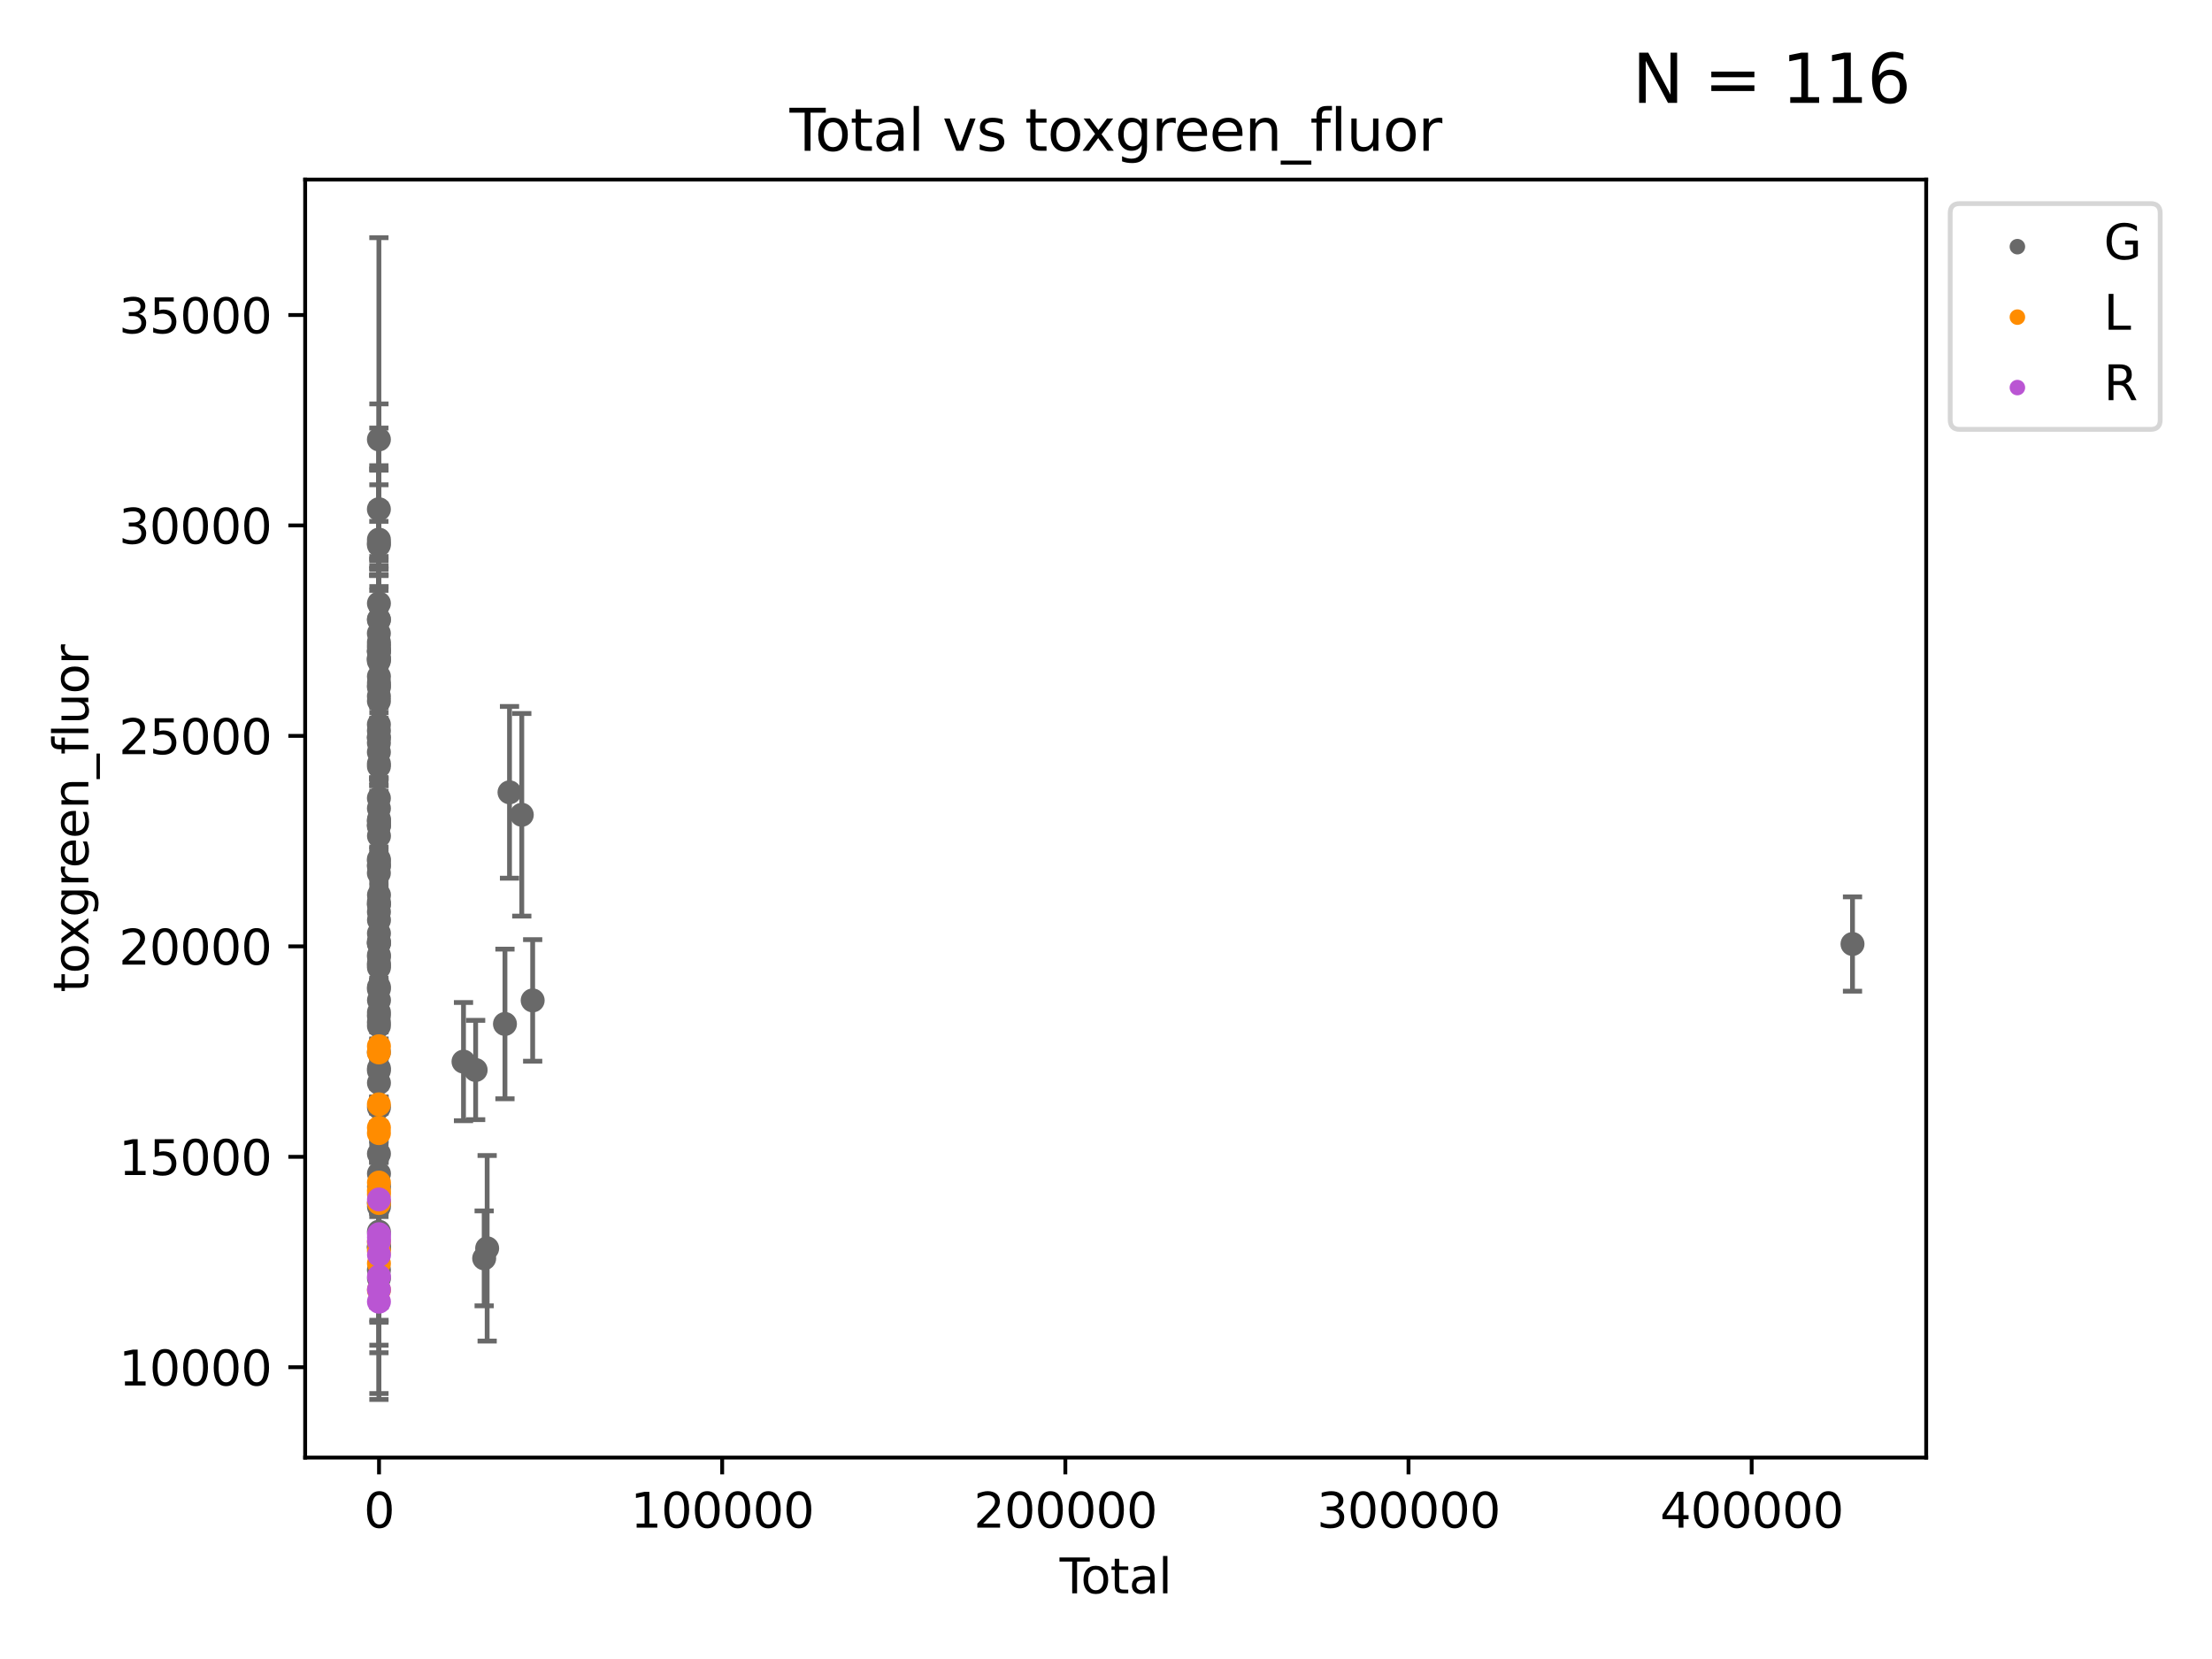 <?xml version="1.0" encoding="utf-8" standalone="no"?>
<!DOCTYPE svg PUBLIC "-//W3C//DTD SVG 1.1//EN"
  "http://www.w3.org/Graphics/SVG/1.1/DTD/svg11.dtd">
<svg xmlns:xlink="http://www.w3.org/1999/xlink" width="460.8pt" height="345.6pt" viewBox="0 0 460.8 345.6" xmlns="http://www.w3.org/2000/svg" version="1.1">
 <defs>
  <style type="text/css">*{stroke-linejoin: round; stroke-linecap: butt}</style>
 </defs>
 <g id="figure_1">
  <g id="patch_1">
   <path d="M 0 345.6 
L 460.8 345.6 
L 460.8 0 
L 0 0 
z
" style="fill: #ffffff"/>
  </g>
  <g id="axes_1">
   <g id="patch_2">
    <path d="M 63.571 303.64 
L 401.26 303.64 
L 401.26 37.411 
L 63.571 37.411 
z
" style="fill: #ffffff"/>
   </g>
   <g id="PathCollection_1">
    <defs>
     <path id="m713b66d81e" d="M 0 1.118 
C 0.297 1.118 0.581 1 0.791 0.791 
C 1 0.581 1.118 0.297 1.118 0 
C 1.118 -0.297 1 -0.581 0.791 -0.791 
C 0.581 -1 0.297 -1.118 0 -1.118 
C -0.297 -1.118 -0.581 -1 -0.791 -0.791 
C -1 -0.581 -1.118 -0.297 -1.118 0 
C -1.118 0.297 -1 0.581 -0.791 0.791 
C -0.581 1 -0.297 1.118 0 1.118 
z
" style="stroke: #696969"/>
    </defs>
    <g clip-path="url(#p23ef007f97)">
     <use xlink:href="#m713b66d81e" x="78.921" y="153.625" style="fill: #696969; stroke: #696969"/>
     <use xlink:href="#m713b66d81e" x="78.924" y="181.885" style="fill: #696969; stroke: #696969"/>
     <use xlink:href="#m713b66d81e" x="78.924" y="137.701" style="fill: #696969; stroke: #696969"/>
     <use xlink:href="#m713b66d81e" x="78.924" y="178.992" style="fill: #696969; stroke: #696969"/>
     <use xlink:href="#m713b66d81e" x="78.925" y="131.946" style="fill: #696969; stroke: #696969"/>
     <use xlink:href="#m713b66d81e" x="78.926" y="153.627" style="fill: #696969; stroke: #696969"/>
     <use xlink:href="#m713b66d81e" x="78.926" y="172.132" style="fill: #696969; stroke: #696969"/>
     <use xlink:href="#m713b66d81e" x="78.927" y="113.134" style="fill: #696969; stroke: #696969"/>
     <use xlink:href="#m713b66d81e" x="78.927" y="137.461" style="fill: #696969; stroke: #696969"/>
     <use xlink:href="#m713b66d81e" x="78.927" y="106.077" style="fill: #696969; stroke: #696969"/>
     <use xlink:href="#m713b66d81e" x="78.927" y="206.019" style="fill: #696969; stroke: #696969"/>
     <use xlink:href="#m713b66d81e" x="78.927" y="196.408" style="fill: #696969; stroke: #696969"/>
     <use xlink:href="#m713b66d81e" x="78.928" y="150.922" style="fill: #696969; stroke: #696969"/>
     <use xlink:href="#m713b66d81e" x="78.928" y="156.68" style="fill: #696969; stroke: #696969"/>
     <use xlink:href="#m713b66d81e" x="78.928" y="187.871" style="fill: #696969; stroke: #696969"/>
     <use xlink:href="#m713b66d81e" x="78.928" y="137.121" style="fill: #696969; stroke: #696969"/>
     <use xlink:href="#m713b66d81e" x="78.928" y="113.512" style="fill: #696969; stroke: #696969"/>
     <use xlink:href="#m713b66d81e" x="78.929" y="154.76" style="fill: #696969; stroke: #696969"/>
     <use xlink:href="#m713b66d81e" x="78.929" y="211.587" style="fill: #696969; stroke: #696969"/>
     <use xlink:href="#m713b66d81e" x="78.93" y="137.13" style="fill: #696969; stroke: #696969"/>
     <use xlink:href="#m713b66d81e" x="78.931" y="142.827" style="fill: #696969; stroke: #696969"/>
     <use xlink:href="#m713b66d81e" x="78.931" y="171.066" style="fill: #696969; stroke: #696969"/>
     <use xlink:href="#m713b66d81e" x="78.931" y="152.224" style="fill: #696969; stroke: #696969"/>
     <use xlink:href="#m713b66d81e" x="78.931" y="180.455" style="fill: #696969; stroke: #696969"/>
     <use xlink:href="#m713b66d81e" x="78.931" y="166.273" style="fill: #696969; stroke: #696969"/>
     <use xlink:href="#m713b66d81e" x="78.932" y="91.548" style="fill: #696969; stroke: #696969"/>
     <use xlink:href="#m713b66d81e" x="78.932" y="223.006" style="fill: #696969; stroke: #696969"/>
     <use xlink:href="#m713b66d81e" x="78.932" y="259.844" style="fill: #696969; stroke: #696969"/>
     <use xlink:href="#m713b66d81e" x="78.932" y="219.189" style="fill: #696969; stroke: #696969"/>
     <use xlink:href="#m713b66d81e" x="78.933" y="135.707" style="fill: #696969; stroke: #696969"/>
     <use xlink:href="#m713b66d81e" x="78.933" y="264.555" style="fill: #696969; stroke: #696969"/>
     <use xlink:href="#m713b66d81e" x="78.933" y="145.045" style="fill: #696969; stroke: #696969"/>
     <use xlink:href="#m713b66d81e" x="78.933" y="196.526" style="fill: #696969; stroke: #696969"/>
     <use xlink:href="#m713b66d81e" x="78.933" y="250.599" style="fill: #696969; stroke: #696969"/>
     <use xlink:href="#m713b66d81e" x="78.934" y="134.9" style="fill: #696969; stroke: #696969"/>
     <use xlink:href="#m713b66d81e" x="78.934" y="212.952" style="fill: #696969; stroke: #696969"/>
     <use xlink:href="#m713b66d81e" x="78.934" y="159.638" style="fill: #696969; stroke: #696969"/>
     <use xlink:href="#m713b66d81e" x="78.934" y="159.077" style="fill: #696969; stroke: #696969"/>
     <use xlink:href="#m713b66d81e" x="78.934" y="146.036" style="fill: #696969; stroke: #696969"/>
     <use xlink:href="#m713b66d81e" x="78.934" y="171.002" style="fill: #696969; stroke: #696969"/>
     <use xlink:href="#m713b66d81e" x="78.934" y="112.41" style="fill: #696969; stroke: #696969"/>
     <use xlink:href="#m713b66d81e" x="78.934" y="196.077" style="fill: #696969; stroke: #696969"/>
     <use xlink:href="#m713b66d81e" x="78.934" y="200.691" style="fill: #696969; stroke: #696969"/>
     <use xlink:href="#m713b66d81e" x="78.935" y="259.633" style="fill: #696969; stroke: #696969"/>
     <use xlink:href="#m713b66d81e" x="78.935" y="256.581" style="fill: #696969; stroke: #696969"/>
     <use xlink:href="#m713b66d81e" x="78.935" y="135.705" style="fill: #696969; stroke: #696969"/>
     <use xlink:href="#m713b66d81e" x="78.935" y="129.021" style="fill: #696969; stroke: #696969"/>
     <use xlink:href="#m713b66d81e" x="78.936" y="140.917" style="fill: #696969; stroke: #696969"/>
     <use xlink:href="#m713b66d81e" x="78.936" y="201.1" style="fill: #696969; stroke: #696969"/>
     <use xlink:href="#m713b66d81e" x="78.936" y="168.4" style="fill: #696969; stroke: #696969"/>
     <use xlink:href="#m713b66d81e" x="78.936" y="133.766" style="fill: #696969; stroke: #696969"/>
     <use xlink:href="#m713b66d81e" x="78.936" y="198.969" style="fill: #696969; stroke: #696969"/>
     <use xlink:href="#m713b66d81e" x="78.937" y="213.707" style="fill: #696969; stroke: #696969"/>
     <use xlink:href="#m713b66d81e" x="78.937" y="125.693" style="fill: #696969; stroke: #696969"/>
     <use xlink:href="#m713b66d81e" x="78.937" y="188.403" style="fill: #696969; stroke: #696969"/>
     <use xlink:href="#m713b66d81e" x="78.937" y="189.973" style="fill: #696969; stroke: #696969"/>
     <use xlink:href="#m713b66d81e" x="78.938" y="188.405" style="fill: #696969; stroke: #696969"/>
     <use xlink:href="#m713b66d81e" x="78.938" y="171.88" style="fill: #696969; stroke: #696969"/>
     <use xlink:href="#m713b66d81e" x="78.938" y="179.35" style="fill: #696969; stroke: #696969"/>
     <use xlink:href="#m713b66d81e" x="78.938" y="180.212" style="fill: #696969; stroke: #696969"/>
     <use xlink:href="#m713b66d81e" x="78.939" y="129.123" style="fill: #696969; stroke: #696969"/>
     <use xlink:href="#m713b66d81e" x="78.939" y="134.361" style="fill: #696969; stroke: #696969"/>
     <use xlink:href="#m713b66d81e" x="78.939" y="143.155" style="fill: #696969; stroke: #696969"/>
     <use xlink:href="#m713b66d81e" x="78.94" y="230.701" style="fill: #696969; stroke: #696969"/>
     <use xlink:href="#m713b66d81e" x="78.941" y="194.435" style="fill: #696969; stroke: #696969"/>
     <use xlink:href="#m713b66d81e" x="78.941" y="222.568" style="fill: #696969; stroke: #696969"/>
     <use xlink:href="#m713b66d81e" x="78.941" y="240.344" style="fill: #696969; stroke: #696969"/>
     <use xlink:href="#m713b66d81e" x="78.942" y="196.513" style="fill: #696969; stroke: #696969"/>
     <use xlink:href="#m713b66d81e" x="78.942" y="205.616" style="fill: #696969; stroke: #696969"/>
     <use xlink:href="#m713b66d81e" x="78.942" y="210.861" style="fill: #696969; stroke: #696969"/>
     <use xlink:href="#m713b66d81e" x="78.942" y="266.292" style="fill: #696969; stroke: #696969"/>
     <use xlink:href="#m713b66d81e" x="78.942" y="259.882" style="fill: #696969; stroke: #696969"/>
     <use xlink:href="#m713b66d81e" x="78.943" y="201.54" style="fill: #696969; stroke: #696969"/>
     <use xlink:href="#m713b66d81e" x="78.943" y="135.607" style="fill: #696969; stroke: #696969"/>
     <use xlink:href="#m713b66d81e" x="78.944" y="171.863" style="fill: #696969; stroke: #696969"/>
     <use xlink:href="#m713b66d81e" x="78.944" y="225.585" style="fill: #696969; stroke: #696969"/>
     <use xlink:href="#m713b66d81e" x="78.946" y="244.493" style="fill: #696969; stroke: #696969"/>
     <use xlink:href="#m713b66d81e" x="78.947" y="199.324" style="fill: #696969; stroke: #696969"/>
     <use xlink:href="#m713b66d81e" x="78.947" y="251.365" style="fill: #696969; stroke: #696969"/>
     <use xlink:href="#m713b66d81e" x="78.947" y="142.184" style="fill: #696969; stroke: #696969"/>
     <use xlink:href="#m713b66d81e" x="78.947" y="170.645" style="fill: #696969; stroke: #696969"/>
     <use xlink:href="#m713b66d81e" x="78.947" y="174.135" style="fill: #696969; stroke: #696969"/>
     <use xlink:href="#m713b66d81e" x="78.948" y="191.668" style="fill: #696969; stroke: #696969"/>
     <use xlink:href="#m713b66d81e" x="78.949" y="247.186" style="fill: #696969; stroke: #696969"/>
     <use xlink:href="#m713b66d81e" x="78.949" y="186.44" style="fill: #696969; stroke: #696969"/>
     <use xlink:href="#m713b66d81e" x="78.951" y="208.362" style="fill: #696969; stroke: #696969"/>
     <use xlink:href="#m713b66d81e" x="96.556" y="221.156" style="fill: #696969; stroke: #696969"/>
     <use xlink:href="#m713b66d81e" x="99.086" y="222.902" style="fill: #696969; stroke: #696969"/>
     <use xlink:href="#m713b66d81e" x="100.862" y="262.138" style="fill: #696969; stroke: #696969"/>
     <use xlink:href="#m713b66d81e" x="101.483" y="260.044" style="fill: #696969; stroke: #696969"/>
     <use xlink:href="#m713b66d81e" x="105.192" y="213.31" style="fill: #696969; stroke: #696969"/>
     <use xlink:href="#m713b66d81e" x="106.14" y="165.054" style="fill: #696969; stroke: #696969"/>
     <use xlink:href="#m713b66d81e" x="108.698" y="169.737" style="fill: #696969; stroke: #696969"/>
     <use xlink:href="#m713b66d81e" x="110.965" y="208.404" style="fill: #696969; stroke: #696969"/>
     <use xlink:href="#m713b66d81e" x="385.911" y="196.657" style="fill: #696969; stroke: #696969"/>
    </g>
   </g>
   <g id="PathCollection_2">
    <defs>
     <path id="m2a5e6011fb" d="M 0 1.118 
C 0.297 1.118 0.581 1 0.791 0.791 
C 1 0.581 1.118 0.297 1.118 0 
C 1.118 -0.297 1 -0.581 0.791 -0.791 
C 0.581 -1 0.297 -1.118 0 -1.118 
C -0.297 -1.118 -0.581 -1 -0.791 -0.791 
C -1 -0.581 -1.118 -0.297 -1.118 0 
C -1.118 0.297 -1 0.581 -0.791 0.791 
C -0.581 1 -0.297 1.118 0 1.118 
z
" style="stroke: #ff8c00"/>
    </defs>
    <g clip-path="url(#p23ef007f97)">
     <use xlink:href="#m2a5e6011fb" x="78.924" y="219.242" style="fill: #ff8c00; stroke: #ff8c00"/>
     <use xlink:href="#m2a5e6011fb" x="78.926" y="230.055" style="fill: #ff8c00; stroke: #ff8c00"/>
     <use xlink:href="#m2a5e6011fb" x="78.931" y="258.717" style="fill: #ff8c00; stroke: #ff8c00"/>
     <use xlink:href="#m2a5e6011fb" x="78.931" y="248.064" style="fill: #ff8c00; stroke: #ff8c00"/>
     <use xlink:href="#m2a5e6011fb" x="78.933" y="236.048" style="fill: #ff8c00; stroke: #ff8c00"/>
     <use xlink:href="#m2a5e6011fb" x="78.933" y="260.564" style="fill: #ff8c00; stroke: #ff8c00"/>
     <use xlink:href="#m2a5e6011fb" x="78.936" y="234.932" style="fill: #ff8c00; stroke: #ff8c00"/>
     <use xlink:href="#m2a5e6011fb" x="78.937" y="268.741" style="fill: #ff8c00; stroke: #ff8c00"/>
     <use xlink:href="#m2a5e6011fb" x="78.939" y="263.208" style="fill: #ff8c00; stroke: #ff8c00"/>
     <use xlink:href="#m2a5e6011fb" x="78.939" y="250.608" style="fill: #ff8c00; stroke: #ff8c00"/>
     <use xlink:href="#m2a5e6011fb" x="78.939" y="217.953" style="fill: #ff8c00; stroke: #ff8c00"/>
     <use xlink:href="#m2a5e6011fb" x="78.94" y="248.775" style="fill: #ff8c00; stroke: #ff8c00"/>
     <use xlink:href="#m2a5e6011fb" x="78.94" y="246.352" style="fill: #ff8c00; stroke: #ff8c00"/>
    </g>
   </g>
   <g id="PathCollection_3">
    <defs>
     <path id="m0d72ca306d" d="M 0 1.118 
C 0.297 1.118 0.581 1 0.791 0.791 
C 1 0.581 1.118 0.297 1.118 0 
C 1.118 -0.297 1 -0.581 0.791 -0.791 
C 0.581 -1 0.297 -1.118 0 -1.118 
C -0.297 -1.118 -0.581 -1 -0.791 -0.791 
C -1 -0.581 -1.118 -0.297 -1.118 0 
C -1.118 0.297 -1 0.581 -0.791 0.791 
C -0.581 1 -0.297 1.118 0 1.118 
z
" style="stroke: #ba55d3"/>
    </defs>
    <g clip-path="url(#p23ef007f97)">
     <use xlink:href="#m0d72ca306d" x="78.939" y="271.166" style="fill: #ba55d3; stroke: #ba55d3"/>
     <use xlink:href="#m0d72ca306d" x="78.942" y="257.799" style="fill: #ba55d3; stroke: #ba55d3"/>
     <use xlink:href="#m0d72ca306d" x="78.943" y="257.11" style="fill: #ba55d3; stroke: #ba55d3"/>
     <use xlink:href="#m0d72ca306d" x="78.944" y="268.634" style="fill: #ba55d3; stroke: #ba55d3"/>
     <use xlink:href="#m0d72ca306d" x="78.944" y="249.868" style="fill: #ba55d3; stroke: #ba55d3"/>
     <use xlink:href="#m0d72ca306d" x="78.945" y="258.581" style="fill: #ba55d3; stroke: #ba55d3"/>
     <use xlink:href="#m0d72ca306d" x="78.949" y="265.907" style="fill: #ba55d3; stroke: #ba55d3"/>
     <use xlink:href="#m0d72ca306d" x="78.954" y="261.401" style="fill: #ba55d3; stroke: #ba55d3"/>
    </g>
   </g>
   <g id="matplotlib.axis_1">
    <g id="xtick_1">
     <g id="line2d_1">
      <defs>
       <path id="mf40b73b2b8" d="M 0 0 
L 0 3.5 
" style="stroke: #000000; stroke-width: 0.8"/>
      </defs>
      <g>
       <use xlink:href="#mf40b73b2b8" x="78.958" y="303.64" style="stroke: #000000; stroke-width: 0.8"/>
      </g>
     </g>
     <g id="text_1">
      <!-- 0 -->
      <g transform="translate(75.777 318.238)scale(0.1 -0.1)">
       <defs>
        <path id="DejaVuSans-30" d="M 2034 4250 
Q 1547 4250 1301 3770 
Q 1056 3291 1056 2328 
Q 1056 1369 1301 889 
Q 1547 409 2034 409 
Q 2525 409 2770 889 
Q 3016 1369 3016 2328 
Q 3016 3291 2770 3770 
Q 2525 4250 2034 4250 
z
M 2034 4750 
Q 2819 4750 3233 4129 
Q 3647 3509 3647 2328 
Q 3647 1150 3233 529 
Q 2819 -91 2034 -91 
Q 1250 -91 836 529 
Q 422 1150 422 2328 
Q 422 3509 836 4129 
Q 1250 4750 2034 4750 
z
" transform="scale(0.016)"/>
       </defs>
       <use xlink:href="#DejaVuSans-30"/>
      </g>
     </g>
    </g>
    <g id="xtick_2">
     <g id="line2d_2">
      <g>
       <use xlink:href="#mf40b73b2b8" x="150.444" y="303.64" style="stroke: #000000; stroke-width: 0.8"/>
      </g>
     </g>
     <g id="text_2">
      <!-- 100000 -->
      <g transform="translate(131.357 318.238)scale(0.1 -0.1)">
       <defs>
        <path id="DejaVuSans-31" d="M 794 531 
L 1825 531 
L 1825 4091 
L 703 3866 
L 703 4441 
L 1819 4666 
L 2450 4666 
L 2450 531 
L 3481 531 
L 3481 0 
L 794 0 
L 794 531 
z
" transform="scale(0.016)"/>
       </defs>
       <use xlink:href="#DejaVuSans-31"/>
       <use xlink:href="#DejaVuSans-30" x="63.623"/>
       <use xlink:href="#DejaVuSans-30" x="127.246"/>
       <use xlink:href="#DejaVuSans-30" x="190.869"/>
       <use xlink:href="#DejaVuSans-30" x="254.492"/>
       <use xlink:href="#DejaVuSans-30" x="318.115"/>
      </g>
     </g>
    </g>
    <g id="xtick_3">
     <g id="line2d_3">
      <g>
       <use xlink:href="#mf40b73b2b8" x="221.931" y="303.64" style="stroke: #000000; stroke-width: 0.8"/>
      </g>
     </g>
     <g id="text_3">
      <!-- 200000 -->
      <g transform="translate(202.843 318.238)scale(0.1 -0.1)">
       <defs>
        <path id="DejaVuSans-32" d="M 1228 531 
L 3431 531 
L 3431 0 
L 469 0 
L 469 531 
Q 828 903 1448 1529 
Q 2069 2156 2228 2338 
Q 2531 2678 2651 2914 
Q 2772 3150 2772 3378 
Q 2772 3750 2511 3984 
Q 2250 4219 1831 4219 
Q 1534 4219 1204 4116 
Q 875 4013 500 3803 
L 500 4441 
Q 881 4594 1212 4672 
Q 1544 4750 1819 4750 
Q 2544 4750 2975 4387 
Q 3406 4025 3406 3419 
Q 3406 3131 3298 2873 
Q 3191 2616 2906 2266 
Q 2828 2175 2409 1742 
Q 1991 1309 1228 531 
z
" transform="scale(0.016)"/>
       </defs>
       <use xlink:href="#DejaVuSans-32"/>
       <use xlink:href="#DejaVuSans-30" x="63.623"/>
       <use xlink:href="#DejaVuSans-30" x="127.246"/>
       <use xlink:href="#DejaVuSans-30" x="190.869"/>
       <use xlink:href="#DejaVuSans-30" x="254.492"/>
       <use xlink:href="#DejaVuSans-30" x="318.115"/>
      </g>
     </g>
    </g>
    <g id="xtick_4">
     <g id="line2d_4">
      <g>
       <use xlink:href="#mf40b73b2b8" x="293.417" y="303.64" style="stroke: #000000; stroke-width: 0.8"/>
      </g>
     </g>
     <g id="text_4">
      <!-- 300000 -->
      <g transform="translate(274.33 318.238)scale(0.1 -0.1)">
       <defs>
        <path id="DejaVuSans-33" d="M 2597 2516 
Q 3050 2419 3304 2112 
Q 3559 1806 3559 1356 
Q 3559 666 3084 287 
Q 2609 -91 1734 -91 
Q 1441 -91 1130 -33 
Q 819 25 488 141 
L 488 750 
Q 750 597 1062 519 
Q 1375 441 1716 441 
Q 2309 441 2620 675 
Q 2931 909 2931 1356 
Q 2931 1769 2642 2001 
Q 2353 2234 1838 2234 
L 1294 2234 
L 1294 2753 
L 1863 2753 
Q 2328 2753 2575 2939 
Q 2822 3125 2822 3475 
Q 2822 3834 2567 4026 
Q 2313 4219 1838 4219 
Q 1578 4219 1281 4162 
Q 984 4106 628 3988 
L 628 4550 
Q 988 4650 1302 4700 
Q 1616 4750 1894 4750 
Q 2613 4750 3031 4423 
Q 3450 4097 3450 3541 
Q 3450 3153 3228 2886 
Q 3006 2619 2597 2516 
z
" transform="scale(0.016)"/>
       </defs>
       <use xlink:href="#DejaVuSans-33"/>
       <use xlink:href="#DejaVuSans-30" x="63.623"/>
       <use xlink:href="#DejaVuSans-30" x="127.246"/>
       <use xlink:href="#DejaVuSans-30" x="190.869"/>
       <use xlink:href="#DejaVuSans-30" x="254.492"/>
       <use xlink:href="#DejaVuSans-30" x="318.115"/>
      </g>
     </g>
    </g>
    <g id="xtick_5">
     <g id="line2d_5">
      <g>
       <use xlink:href="#mf40b73b2b8" x="364.904" y="303.64" style="stroke: #000000; stroke-width: 0.8"/>
      </g>
     </g>
     <g id="text_5">
      <!-- 400000 -->
      <g transform="translate(345.816 318.238)scale(0.1 -0.1)">
       <defs>
        <path id="DejaVuSans-34" d="M 2419 4116 
L 825 1625 
L 2419 1625 
L 2419 4116 
z
M 2253 4666 
L 3047 4666 
L 3047 1625 
L 3713 1625 
L 3713 1100 
L 3047 1100 
L 3047 0 
L 2419 0 
L 2419 1100 
L 313 1100 
L 313 1709 
L 2253 4666 
z
" transform="scale(0.016)"/>
       </defs>
       <use xlink:href="#DejaVuSans-34"/>
       <use xlink:href="#DejaVuSans-30" x="63.623"/>
       <use xlink:href="#DejaVuSans-30" x="127.246"/>
       <use xlink:href="#DejaVuSans-30" x="190.869"/>
       <use xlink:href="#DejaVuSans-30" x="254.492"/>
       <use xlink:href="#DejaVuSans-30" x="318.115"/>
      </g>
     </g>
    </g>
    <g id="text_6">
     <!-- Total -->
     <g transform="translate(220.739 331.917)scale(0.1 -0.1)">
      <defs>
       <path id="DejaVuSans-54" d="M -19 4666 
L 3928 4666 
L 3928 4134 
L 2272 4134 
L 2272 0 
L 1638 0 
L 1638 4134 
L -19 4134 
L -19 4666 
z
" transform="scale(0.016)"/>
       <path id="DejaVuSans-6f" d="M 1959 3097 
Q 1497 3097 1228 2736 
Q 959 2375 959 1747 
Q 959 1119 1226 758 
Q 1494 397 1959 397 
Q 2419 397 2687 759 
Q 2956 1122 2956 1747 
Q 2956 2369 2687 2733 
Q 2419 3097 1959 3097 
z
M 1959 3584 
Q 2709 3584 3137 3096 
Q 3566 2609 3566 1747 
Q 3566 888 3137 398 
Q 2709 -91 1959 -91 
Q 1206 -91 779 398 
Q 353 888 353 1747 
Q 353 2609 779 3096 
Q 1206 3584 1959 3584 
z
" transform="scale(0.016)"/>
       <path id="DejaVuSans-74" d="M 1172 4494 
L 1172 3500 
L 2356 3500 
L 2356 3053 
L 1172 3053 
L 1172 1153 
Q 1172 725 1289 603 
Q 1406 481 1766 481 
L 2356 481 
L 2356 0 
L 1766 0 
Q 1100 0 847 248 
Q 594 497 594 1153 
L 594 3053 
L 172 3053 
L 172 3500 
L 594 3500 
L 594 4494 
L 1172 4494 
z
" transform="scale(0.016)"/>
       <path id="DejaVuSans-61" d="M 2194 1759 
Q 1497 1759 1228 1600 
Q 959 1441 959 1056 
Q 959 750 1161 570 
Q 1363 391 1709 391 
Q 2188 391 2477 730 
Q 2766 1069 2766 1631 
L 2766 1759 
L 2194 1759 
z
M 3341 1997 
L 3341 0 
L 2766 0 
L 2766 531 
Q 2569 213 2275 61 
Q 1981 -91 1556 -91 
Q 1019 -91 701 211 
Q 384 513 384 1019 
Q 384 1609 779 1909 
Q 1175 2209 1959 2209 
L 2766 2209 
L 2766 2266 
Q 2766 2663 2505 2880 
Q 2244 3097 1772 3097 
Q 1472 3097 1187 3025 
Q 903 2953 641 2809 
L 641 3341 
Q 956 3463 1253 3523 
Q 1550 3584 1831 3584 
Q 2591 3584 2966 3190 
Q 3341 2797 3341 1997 
z
" transform="scale(0.016)"/>
       <path id="DejaVuSans-6c" d="M 603 4863 
L 1178 4863 
L 1178 0 
L 603 0 
L 603 4863 
z
" transform="scale(0.016)"/>
      </defs>
      <use xlink:href="#DejaVuSans-54"/>
      <use xlink:href="#DejaVuSans-6f" x="44.084"/>
      <use xlink:href="#DejaVuSans-74" x="105.266"/>
      <use xlink:href="#DejaVuSans-61" x="144.475"/>
      <use xlink:href="#DejaVuSans-6c" x="205.754"/>
     </g>
    </g>
   </g>
   <g id="matplotlib.axis_2">
    <g id="ytick_1">
     <g id="line2d_6">
      <defs>
       <path id="m357a1b3a11" d="M 0 0 
L -3.5 0 
" style="stroke: #000000; stroke-width: 0.8"/>
      </defs>
      <g>
       <use xlink:href="#m357a1b3a11" x="63.571" y="284.821" style="stroke: #000000; stroke-width: 0.8"/>
      </g>
     </g>
     <g id="text_7">
      <!-- 10000 -->
      <g transform="translate(24.759 288.62)scale(0.1 -0.1)">
       <use xlink:href="#DejaVuSans-31"/>
       <use xlink:href="#DejaVuSans-30" x="63.623"/>
       <use xlink:href="#DejaVuSans-30" x="127.246"/>
       <use xlink:href="#DejaVuSans-30" x="190.869"/>
       <use xlink:href="#DejaVuSans-30" x="254.492"/>
      </g>
     </g>
    </g>
    <g id="ytick_2">
     <g id="line2d_7">
      <g>
       <use xlink:href="#m357a1b3a11" x="63.571" y="240.981" style="stroke: #000000; stroke-width: 0.8"/>
      </g>
     </g>
     <g id="text_8">
      <!-- 15000 -->
      <g transform="translate(24.759 244.78)scale(0.1 -0.1)">
       <defs>
        <path id="DejaVuSans-35" d="M 691 4666 
L 3169 4666 
L 3169 4134 
L 1269 4134 
L 1269 2991 
Q 1406 3038 1543 3061 
Q 1681 3084 1819 3084 
Q 2600 3084 3056 2656 
Q 3513 2228 3513 1497 
Q 3513 744 3044 326 
Q 2575 -91 1722 -91 
Q 1428 -91 1123 -41 
Q 819 9 494 109 
L 494 744 
Q 775 591 1075 516 
Q 1375 441 1709 441 
Q 2250 441 2565 725 
Q 2881 1009 2881 1497 
Q 2881 1984 2565 2268 
Q 2250 2553 1709 2553 
Q 1456 2553 1204 2497 
Q 953 2441 691 2322 
L 691 4666 
z
" transform="scale(0.016)"/>
       </defs>
       <use xlink:href="#DejaVuSans-31"/>
       <use xlink:href="#DejaVuSans-35" x="63.623"/>
       <use xlink:href="#DejaVuSans-30" x="127.246"/>
       <use xlink:href="#DejaVuSans-30" x="190.869"/>
       <use xlink:href="#DejaVuSans-30" x="254.492"/>
      </g>
     </g>
    </g>
    <g id="ytick_3">
     <g id="line2d_8">
      <g>
       <use xlink:href="#m357a1b3a11" x="63.571" y="197.141" style="stroke: #000000; stroke-width: 0.8"/>
      </g>
     </g>
     <g id="text_9">
      <!-- 20000 -->
      <g transform="translate(24.759 200.94)scale(0.1 -0.1)">
       <use xlink:href="#DejaVuSans-32"/>
       <use xlink:href="#DejaVuSans-30" x="63.623"/>
       <use xlink:href="#DejaVuSans-30" x="127.246"/>
       <use xlink:href="#DejaVuSans-30" x="190.869"/>
       <use xlink:href="#DejaVuSans-30" x="254.492"/>
      </g>
     </g>
    </g>
    <g id="ytick_4">
     <g id="line2d_9">
      <g>
       <use xlink:href="#m357a1b3a11" x="63.571" y="153.3" style="stroke: #000000; stroke-width: 0.8"/>
      </g>
     </g>
     <g id="text_10">
      <!-- 25000 -->
      <g transform="translate(24.759 157.1)scale(0.1 -0.1)">
       <use xlink:href="#DejaVuSans-32"/>
       <use xlink:href="#DejaVuSans-35" x="63.623"/>
       <use xlink:href="#DejaVuSans-30" x="127.246"/>
       <use xlink:href="#DejaVuSans-30" x="190.869"/>
       <use xlink:href="#DejaVuSans-30" x="254.492"/>
      </g>
     </g>
    </g>
    <g id="ytick_5">
     <g id="line2d_10">
      <g>
       <use xlink:href="#m357a1b3a11" x="63.571" y="109.46" style="stroke: #000000; stroke-width: 0.8"/>
      </g>
     </g>
     <g id="text_11">
      <!-- 30000 -->
      <g transform="translate(24.759 113.26)scale(0.1 -0.1)">
       <use xlink:href="#DejaVuSans-33"/>
       <use xlink:href="#DejaVuSans-30" x="63.623"/>
       <use xlink:href="#DejaVuSans-30" x="127.246"/>
       <use xlink:href="#DejaVuSans-30" x="190.869"/>
       <use xlink:href="#DejaVuSans-30" x="254.492"/>
      </g>
     </g>
    </g>
    <g id="ytick_6">
     <g id="line2d_11">
      <g>
       <use xlink:href="#m357a1b3a11" x="63.571" y="65.62" style="stroke: #000000; stroke-width: 0.8"/>
      </g>
     </g>
     <g id="text_12">
      <!-- 35000 -->
      <g transform="translate(24.759 69.419)scale(0.1 -0.1)">
       <use xlink:href="#DejaVuSans-33"/>
       <use xlink:href="#DejaVuSans-35" x="63.623"/>
       <use xlink:href="#DejaVuSans-30" x="127.246"/>
       <use xlink:href="#DejaVuSans-30" x="190.869"/>
       <use xlink:href="#DejaVuSans-30" x="254.492"/>
      </g>
     </g>
    </g>
    <g id="text_13">
     <!-- toxgreen_fluor -->
     <g transform="translate(18.401 206.72)rotate(-90)scale(0.1 -0.1)">
      <defs>
       <path id="DejaVuSans-78" d="M 3513 3500 
L 2247 1797 
L 3578 0 
L 2900 0 
L 1881 1375 
L 863 0 
L 184 0 
L 1544 1831 
L 300 3500 
L 978 3500 
L 1906 2253 
L 2834 3500 
L 3513 3500 
z
" transform="scale(0.016)"/>
       <path id="DejaVuSans-67" d="M 2906 1791 
Q 2906 2416 2648 2759 
Q 2391 3103 1925 3103 
Q 1463 3103 1205 2759 
Q 947 2416 947 1791 
Q 947 1169 1205 825 
Q 1463 481 1925 481 
Q 2391 481 2648 825 
Q 2906 1169 2906 1791 
z
M 3481 434 
Q 3481 -459 3084 -895 
Q 2688 -1331 1869 -1331 
Q 1566 -1331 1297 -1286 
Q 1028 -1241 775 -1147 
L 775 -588 
Q 1028 -725 1275 -790 
Q 1522 -856 1778 -856 
Q 2344 -856 2625 -561 
Q 2906 -266 2906 331 
L 2906 616 
Q 2728 306 2450 153 
Q 2172 0 1784 0 
Q 1141 0 747 490 
Q 353 981 353 1791 
Q 353 2603 747 3093 
Q 1141 3584 1784 3584 
Q 2172 3584 2450 3431 
Q 2728 3278 2906 2969 
L 2906 3500 
L 3481 3500 
L 3481 434 
z
" transform="scale(0.016)"/>
       <path id="DejaVuSans-72" d="M 2631 2963 
Q 2534 3019 2420 3045 
Q 2306 3072 2169 3072 
Q 1681 3072 1420 2755 
Q 1159 2438 1159 1844 
L 1159 0 
L 581 0 
L 581 3500 
L 1159 3500 
L 1159 2956 
Q 1341 3275 1631 3429 
Q 1922 3584 2338 3584 
Q 2397 3584 2469 3576 
Q 2541 3569 2628 3553 
L 2631 2963 
z
" transform="scale(0.016)"/>
       <path id="DejaVuSans-65" d="M 3597 1894 
L 3597 1613 
L 953 1613 
Q 991 1019 1311 708 
Q 1631 397 2203 397 
Q 2534 397 2845 478 
Q 3156 559 3463 722 
L 3463 178 
Q 3153 47 2828 -22 
Q 2503 -91 2169 -91 
Q 1331 -91 842 396 
Q 353 884 353 1716 
Q 353 2575 817 3079 
Q 1281 3584 2069 3584 
Q 2775 3584 3186 3129 
Q 3597 2675 3597 1894 
z
M 3022 2063 
Q 3016 2534 2758 2815 
Q 2500 3097 2075 3097 
Q 1594 3097 1305 2825 
Q 1016 2553 972 2059 
L 3022 2063 
z
" transform="scale(0.016)"/>
       <path id="DejaVuSans-6e" d="M 3513 2113 
L 3513 0 
L 2938 0 
L 2938 2094 
Q 2938 2591 2744 2837 
Q 2550 3084 2163 3084 
Q 1697 3084 1428 2787 
Q 1159 2491 1159 1978 
L 1159 0 
L 581 0 
L 581 3500 
L 1159 3500 
L 1159 2956 
Q 1366 3272 1645 3428 
Q 1925 3584 2291 3584 
Q 2894 3584 3203 3211 
Q 3513 2838 3513 2113 
z
" transform="scale(0.016)"/>
       <path id="DejaVuSans-5f" d="M 3263 -1063 
L 3263 -1509 
L -63 -1509 
L -63 -1063 
L 3263 -1063 
z
" transform="scale(0.016)"/>
       <path id="DejaVuSans-66" d="M 2375 4863 
L 2375 4384 
L 1825 4384 
Q 1516 4384 1395 4259 
Q 1275 4134 1275 3809 
L 1275 3500 
L 2222 3500 
L 2222 3053 
L 1275 3053 
L 1275 0 
L 697 0 
L 697 3053 
L 147 3053 
L 147 3500 
L 697 3500 
L 697 3744 
Q 697 4328 969 4595 
Q 1241 4863 1831 4863 
L 2375 4863 
z
" transform="scale(0.016)"/>
       <path id="DejaVuSans-75" d="M 544 1381 
L 544 3500 
L 1119 3500 
L 1119 1403 
Q 1119 906 1312 657 
Q 1506 409 1894 409 
Q 2359 409 2629 706 
Q 2900 1003 2900 1516 
L 2900 3500 
L 3475 3500 
L 3475 0 
L 2900 0 
L 2900 538 
Q 2691 219 2414 64 
Q 2138 -91 1772 -91 
Q 1169 -91 856 284 
Q 544 659 544 1381 
z
M 1991 3584 
L 1991 3584 
z
" transform="scale(0.016)"/>
      </defs>
      <use xlink:href="#DejaVuSans-74"/>
      <use xlink:href="#DejaVuSans-6f" x="39.209"/>
      <use xlink:href="#DejaVuSans-78" x="97.266"/>
      <use xlink:href="#DejaVuSans-67" x="156.445"/>
      <use xlink:href="#DejaVuSans-72" x="219.922"/>
      <use xlink:href="#DejaVuSans-65" x="258.785"/>
      <use xlink:href="#DejaVuSans-65" x="320.309"/>
      <use xlink:href="#DejaVuSans-6e" x="381.832"/>
      <use xlink:href="#DejaVuSans-5f" x="445.211"/>
      <use xlink:href="#DejaVuSans-66" x="495.211"/>
      <use xlink:href="#DejaVuSans-6c" x="530.416"/>
      <use xlink:href="#DejaVuSans-75" x="558.199"/>
      <use xlink:href="#DejaVuSans-6f" x="621.578"/>
      <use xlink:href="#DejaVuSans-72" x="682.76"/>
     </g>
    </g>
   </g>
   <g id="LineCollection_1">
    <path d="M 78.921 162.817 
L 78.921 144.433 
" clip-path="url(#p23ef007f97)" style="fill: none; stroke: #696969"/>
    <path d="M 78.924 221.207 
L 78.924 142.562 
" clip-path="url(#p23ef007f97)" style="fill: none; stroke: #696969"/>
    <path d="M 78.924 166.796 
L 78.924 108.606 
" clip-path="url(#p23ef007f97)" style="fill: none; stroke: #696969"/>
    <path d="M 78.924 195.972 
L 78.924 162.012 
" clip-path="url(#p23ef007f97)" style="fill: none; stroke: #696969"/>
    <path d="M 78.925 157.137 
L 78.925 106.755 
" clip-path="url(#p23ef007f97)" style="fill: none; stroke: #696969"/>
    <path d="M 78.926 162.246 
L 78.926 145.007 
" clip-path="url(#p23ef007f97)" style="fill: none; stroke: #696969"/>
    <path d="M 78.926 186.58 
L 78.926 157.684 
" clip-path="url(#p23ef007f97)" style="fill: none; stroke: #696969"/>
    <path d="M 78.927 129.252 
L 78.927 97.016 
" clip-path="url(#p23ef007f97)" style="fill: none; stroke: #696969"/>
    <path d="M 78.927 155.097 
L 78.927 119.826 
" clip-path="url(#p23ef007f97)" style="fill: none; stroke: #696969"/>
    <path d="M 78.927 122.982 
L 78.927 89.171 
" clip-path="url(#p23ef007f97)" style="fill: none; stroke: #696969"/>
    <path d="M 78.927 225.857 
L 78.927 186.181 
" clip-path="url(#p23ef007f97)" style="fill: none; stroke: #696969"/>
    <path d="M 78.927 206.206 
L 78.927 186.61 
" clip-path="url(#p23ef007f97)" style="fill: none; stroke: #696969"/>
    <path d="M 78.928 204.13 
L 78.928 97.714 
" clip-path="url(#p23ef007f97)" style="fill: none; stroke: #696969"/>
    <path d="M 78.928 176.77 
L 78.928 136.59 
" clip-path="url(#p23ef007f97)" style="fill: none; stroke: #696969"/>
    <path d="M 78.928 220.251 
L 78.928 155.491 
" clip-path="url(#p23ef007f97)" style="fill: none; stroke: #696969"/>
    <path d="M 78.928 157.807 
L 78.928 116.434 
" clip-path="url(#p23ef007f97)" style="fill: none; stroke: #696969"/>
    <path d="M 78.928 134.936 
L 78.928 92.087 
" clip-path="url(#p23ef007f97)" style="fill: none; stroke: #696969"/>
    <path d="M 78.929 174.15 
L 78.929 135.369 
" clip-path="url(#p23ef007f97)" style="fill: none; stroke: #696969"/>
    <path d="M 78.929 224.033 
L 78.929 199.14 
" clip-path="url(#p23ef007f97)" style="fill: none; stroke: #696969"/>
    <path d="M 78.93 155.899 
L 78.93 118.361 
" clip-path="url(#p23ef007f97)" style="fill: none; stroke: #696969"/>
    <path d="M 78.931 173.688 
L 78.931 111.965 
" clip-path="url(#p23ef007f97)" style="fill: none; stroke: #696969"/>
    <path d="M 78.931 190.999 
L 78.931 151.133 
" clip-path="url(#p23ef007f97)" style="fill: none; stroke: #696969"/>
    <path d="M 78.931 187.624 
L 78.931 116.825 
" clip-path="url(#p23ef007f97)" style="fill: none; stroke: #696969"/>
    <path d="M 78.931 216.626 
L 78.931 144.284 
" clip-path="url(#p23ef007f97)" style="fill: none; stroke: #696969"/>
    <path d="M 78.931 178.226 
L 78.931 154.32 
" clip-path="url(#p23ef007f97)" style="fill: none; stroke: #696969"/>
    <path d="M 78.932 133.584 
L 78.932 49.513 
" clip-path="url(#p23ef007f97)" style="fill: none; stroke: #696969"/>
    <path d="M 78.932 240.62 
L 78.932 205.392 
" clip-path="url(#p23ef007f97)" style="fill: none; stroke: #696969"/>
    <path d="M 78.932 266.252 
L 78.932 253.437 
" clip-path="url(#p23ef007f97)" style="fill: none; stroke: #696969"/>
    <path d="M 78.932 231.707 
L 78.932 206.671 
" clip-path="url(#p23ef007f97)" style="fill: none; stroke: #696969"/>
    <path d="M 78.933 151.497 
L 78.933 119.916 
" clip-path="url(#p23ef007f97)" style="fill: none; stroke: #696969"/>
    <path d="M 78.933 270.441 
L 78.933 258.669 
" clip-path="url(#p23ef007f97)" style="fill: none; stroke: #696969"/>
    <path d="M 78.933 162.007 
L 78.933 128.082 
" clip-path="url(#p23ef007f97)" style="fill: none; stroke: #696969"/>
    <path d="M 78.933 203.763 
L 78.933 189.288 
" clip-path="url(#p23ef007f97)" style="fill: none; stroke: #696969"/>
    <path d="M 78.933 265.636 
L 78.933 235.562 
" clip-path="url(#p23ef007f97)" style="fill: none; stroke: #696969"/>
    <path d="M 78.934 164.832 
L 78.934 104.969 
" clip-path="url(#p23ef007f97)" style="fill: none; stroke: #696969"/>
    <path d="M 78.934 242.181 
L 78.934 183.723 
" clip-path="url(#p23ef007f97)" style="fill: none; stroke: #696969"/>
    <path d="M 78.934 176.45 
L 78.934 142.825 
" clip-path="url(#p23ef007f97)" style="fill: none; stroke: #696969"/>
    <path d="M 78.934 168.359 
L 78.934 149.795 
" clip-path="url(#p23ef007f97)" style="fill: none; stroke: #696969"/>
    <path d="M 78.934 151.371 
L 78.934 140.701 
" clip-path="url(#p23ef007f97)" style="fill: none; stroke: #696969"/>
    <path d="M 78.934 188.588 
L 78.934 153.415 
" clip-path="url(#p23ef007f97)" style="fill: none; stroke: #696969"/>
    <path d="M 78.934 126.868 
L 78.934 97.952 
" clip-path="url(#p23ef007f97)" style="fill: none; stroke: #696969"/>
    <path d="M 78.934 228.521 
L 78.934 163.633 
" clip-path="url(#p23ef007f97)" style="fill: none; stroke: #696969"/>
    <path d="M 78.934 213.034 
L 78.934 188.348 
" clip-path="url(#p23ef007f97)" style="fill: none; stroke: #696969"/>
    <path d="M 78.935 266.557 
L 78.935 252.708 
" clip-path="url(#p23ef007f97)" style="fill: none; stroke: #696969"/>
    <path d="M 78.935 262.462 
L 78.935 250.7 
" clip-path="url(#p23ef007f97)" style="fill: none; stroke: #696969"/>
    <path d="M 78.935 152.806 
L 78.935 118.604 
" clip-path="url(#p23ef007f97)" style="fill: none; stroke: #696969"/>
    <path d="M 78.935 157.054 
L 78.935 100.989 
" clip-path="url(#p23ef007f97)" style="fill: none; stroke: #696969"/>
    <path d="M 78.936 167.254 
L 78.936 114.58 
" clip-path="url(#p23ef007f97)" style="fill: none; stroke: #696969"/>
    <path d="M 78.936 213.047 
L 78.936 189.153 
" clip-path="url(#p23ef007f97)" style="fill: none; stroke: #696969"/>
    <path d="M 78.936 181.566 
L 78.936 155.234 
" clip-path="url(#p23ef007f97)" style="fill: none; stroke: #696969"/>
    <path d="M 78.936 149.635 
L 78.936 117.897 
" clip-path="url(#p23ef007f97)" style="fill: none; stroke: #696969"/>
    <path d="M 78.936 199.568 
L 78.936 198.37 
" clip-path="url(#p23ef007f97)" style="fill: none; stroke: #696969"/>
    <path d="M 78.937 226.684 
L 78.937 200.73 
" clip-path="url(#p23ef007f97)" style="fill: none; stroke: #696969"/>
    <path d="M 78.937 131.664 
L 78.937 119.722 
" clip-path="url(#p23ef007f97)" style="fill: none; stroke: #696969"/>
    <path d="M 78.937 197.969 
L 78.937 178.836 
" clip-path="url(#p23ef007f97)" style="fill: none; stroke: #696969"/>
    <path d="M 78.937 202.325 
L 78.937 177.62 
" clip-path="url(#p23ef007f97)" style="fill: none; stroke: #696969"/>
    <path d="M 78.938 205.402 
L 78.938 171.407 
" clip-path="url(#p23ef007f97)" style="fill: none; stroke: #696969"/>
    <path d="M 78.938 178.459 
L 78.938 165.301 
" clip-path="url(#p23ef007f97)" style="fill: none; stroke: #696969"/>
    <path d="M 78.938 195.047 
L 78.938 163.654 
" clip-path="url(#p23ef007f97)" style="fill: none; stroke: #696969"/>
    <path d="M 78.938 193.274 
L 78.938 167.15 
" clip-path="url(#p23ef007f97)" style="fill: none; stroke: #696969"/>
    <path d="M 78.939 142.321 
L 78.939 115.925 
" clip-path="url(#p23ef007f97)" style="fill: none; stroke: #696969"/>
    <path d="M 78.939 184.577 
L 78.939 84.145 
" clip-path="url(#p23ef007f97)" style="fill: none; stroke: #696969"/>
    <path d="M 78.939 147.431 
L 78.939 138.879 
" clip-path="url(#p23ef007f97)" style="fill: none; stroke: #696969"/>
    <path d="M 78.94 252.685 
L 78.94 208.717 
" clip-path="url(#p23ef007f97)" style="fill: none; stroke: #696969"/>
    <path d="M 78.941 231.9 
L 78.941 156.971 
" clip-path="url(#p23ef007f97)" style="fill: none; stroke: #696969"/>
    <path d="M 78.941 228.709 
L 78.941 216.426 
" clip-path="url(#p23ef007f97)" style="fill: none; stroke: #696969"/>
    <path d="M 78.941 249.997 
L 78.941 230.692 
" clip-path="url(#p23ef007f97)" style="fill: none; stroke: #696969"/>
    <path d="M 78.942 235.642 
L 78.942 157.383 
" clip-path="url(#p23ef007f97)" style="fill: none; stroke: #696969"/>
    <path d="M 78.942 214.96 
L 78.942 196.273 
" clip-path="url(#p23ef007f97)" style="fill: none; stroke: #696969"/>
    <path d="M 78.942 236.266 
L 78.942 185.456 
" clip-path="url(#p23ef007f97)" style="fill: none; stroke: #696969"/>
    <path d="M 78.942 275.449 
L 78.942 257.136 
" clip-path="url(#p23ef007f97)" style="fill: none; stroke: #696969"/>
    <path d="M 78.942 270.34 
L 78.942 249.425 
" clip-path="url(#p23ef007f97)" style="fill: none; stroke: #696969"/>
    <path d="M 78.943 213.478 
L 78.943 189.603 
" clip-path="url(#p23ef007f97)" style="fill: none; stroke: #696969"/>
    <path d="M 78.943 145.208 
L 78.943 126.005 
" clip-path="url(#p23ef007f97)" style="fill: none; stroke: #696969"/>
    <path d="M 78.944 195.254 
L 78.944 148.473 
" clip-path="url(#p23ef007f97)" style="fill: none; stroke: #696969"/>
    <path d="M 78.944 237.743 
L 78.944 213.427 
" clip-path="url(#p23ef007f97)" style="fill: none; stroke: #696969"/>
    <path d="M 78.946 259.741 
L 78.946 229.244 
" clip-path="url(#p23ef007f97)" style="fill: none; stroke: #696969"/>
    <path d="M 78.947 217.896 
L 78.947 180.752 
" clip-path="url(#p23ef007f97)" style="fill: none; stroke: #696969"/>
    <path d="M 78.947 261.872 
L 78.947 240.858 
" clip-path="url(#p23ef007f97)" style="fill: none; stroke: #696969"/>
    <path d="M 78.947 162.182 
L 78.947 122.187 
" clip-path="url(#p23ef007f97)" style="fill: none; stroke: #696969"/>
    <path d="M 78.947 190.826 
L 78.947 150.465 
" clip-path="url(#p23ef007f97)" style="fill: none; stroke: #696969"/>
    <path d="M 78.947 182.233 
L 78.947 166.036 
" clip-path="url(#p23ef007f97)" style="fill: none; stroke: #696969"/>
    <path d="M 78.948 229.99 
L 78.948 153.346 
" clip-path="url(#p23ef007f97)" style="fill: none; stroke: #696969"/>
    <path d="M 78.949 252.362 
L 78.949 242.01 
" clip-path="url(#p23ef007f97)" style="fill: none; stroke: #696969"/>
    <path d="M 78.949 198.107 
L 78.949 174.773 
" clip-path="url(#p23ef007f97)" style="fill: none; stroke: #696969"/>
    <path d="M 78.951 220.406 
L 78.951 196.318 
" clip-path="url(#p23ef007f97)" style="fill: none; stroke: #696969"/>
    <path d="M 96.556 233.468 
L 96.556 208.844 
" clip-path="url(#p23ef007f97)" style="fill: none; stroke: #696969"/>
    <path d="M 99.086 233.247 
L 99.086 212.557 
" clip-path="url(#p23ef007f97)" style="fill: none; stroke: #696969"/>
    <path d="M 100.862 272.026 
L 100.862 252.251 
" clip-path="url(#p23ef007f97)" style="fill: none; stroke: #696969"/>
    <path d="M 101.483 279.369 
L 101.483 240.719 
" clip-path="url(#p23ef007f97)" style="fill: none; stroke: #696969"/>
    <path d="M 105.192 228.896 
L 105.192 197.723 
" clip-path="url(#p23ef007f97)" style="fill: none; stroke: #696969"/>
    <path d="M 106.14 182.942 
L 106.14 147.166 
" clip-path="url(#p23ef007f97)" style="fill: none; stroke: #696969"/>
    <path d="M 108.698 190.839 
L 108.698 148.634 
" clip-path="url(#p23ef007f97)" style="fill: none; stroke: #696969"/>
    <path d="M 110.965 221.068 
L 110.965 195.74 
" clip-path="url(#p23ef007f97)" style="fill: none; stroke: #696969"/>
    <path d="M 385.911 206.485 
L 385.911 186.829 
" clip-path="url(#p23ef007f97)" style="fill: none; stroke: #696969"/>
   </g>
   <g id="line2d_12">
    <defs>
     <path id="mfeb7db4d00" d="M 2 0 
L -2 -0 
" style="stroke: #696969"/>
    </defs>
    <g clip-path="url(#p23ef007f97)">
     <use xlink:href="#mfeb7db4d00" x="78.921" y="162.817" style="fill: #696969; stroke: #696969"/>
     <use xlink:href="#mfeb7db4d00" x="78.924" y="221.207" style="fill: #696969; stroke: #696969"/>
     <use xlink:href="#mfeb7db4d00" x="78.924" y="166.796" style="fill: #696969; stroke: #696969"/>
     <use xlink:href="#mfeb7db4d00" x="78.924" y="195.972" style="fill: #696969; stroke: #696969"/>
     <use xlink:href="#mfeb7db4d00" x="78.925" y="157.137" style="fill: #696969; stroke: #696969"/>
     <use xlink:href="#mfeb7db4d00" x="78.926" y="162.246" style="fill: #696969; stroke: #696969"/>
     <use xlink:href="#mfeb7db4d00" x="78.926" y="186.58" style="fill: #696969; stroke: #696969"/>
     <use xlink:href="#mfeb7db4d00" x="78.927" y="129.252" style="fill: #696969; stroke: #696969"/>
     <use xlink:href="#mfeb7db4d00" x="78.927" y="155.097" style="fill: #696969; stroke: #696969"/>
     <use xlink:href="#mfeb7db4d00" x="78.927" y="122.982" style="fill: #696969; stroke: #696969"/>
     <use xlink:href="#mfeb7db4d00" x="78.927" y="225.857" style="fill: #696969; stroke: #696969"/>
     <use xlink:href="#mfeb7db4d00" x="78.927" y="206.206" style="fill: #696969; stroke: #696969"/>
     <use xlink:href="#mfeb7db4d00" x="78.928" y="204.13" style="fill: #696969; stroke: #696969"/>
     <use xlink:href="#mfeb7db4d00" x="78.928" y="176.77" style="fill: #696969; stroke: #696969"/>
     <use xlink:href="#mfeb7db4d00" x="78.928" y="220.251" style="fill: #696969; stroke: #696969"/>
     <use xlink:href="#mfeb7db4d00" x="78.928" y="157.807" style="fill: #696969; stroke: #696969"/>
     <use xlink:href="#mfeb7db4d00" x="78.928" y="134.936" style="fill: #696969; stroke: #696969"/>
     <use xlink:href="#mfeb7db4d00" x="78.929" y="174.15" style="fill: #696969; stroke: #696969"/>
     <use xlink:href="#mfeb7db4d00" x="78.929" y="224.033" style="fill: #696969; stroke: #696969"/>
     <use xlink:href="#mfeb7db4d00" x="78.93" y="155.899" style="fill: #696969; stroke: #696969"/>
     <use xlink:href="#mfeb7db4d00" x="78.931" y="173.688" style="fill: #696969; stroke: #696969"/>
     <use xlink:href="#mfeb7db4d00" x="78.931" y="190.999" style="fill: #696969; stroke: #696969"/>
     <use xlink:href="#mfeb7db4d00" x="78.931" y="187.624" style="fill: #696969; stroke: #696969"/>
     <use xlink:href="#mfeb7db4d00" x="78.931" y="216.626" style="fill: #696969; stroke: #696969"/>
     <use xlink:href="#mfeb7db4d00" x="78.931" y="178.226" style="fill: #696969; stroke: #696969"/>
     <use xlink:href="#mfeb7db4d00" x="78.932" y="133.584" style="fill: #696969; stroke: #696969"/>
     <use xlink:href="#mfeb7db4d00" x="78.932" y="240.62" style="fill: #696969; stroke: #696969"/>
     <use xlink:href="#mfeb7db4d00" x="78.932" y="266.252" style="fill: #696969; stroke: #696969"/>
     <use xlink:href="#mfeb7db4d00" x="78.932" y="231.707" style="fill: #696969; stroke: #696969"/>
     <use xlink:href="#mfeb7db4d00" x="78.933" y="151.497" style="fill: #696969; stroke: #696969"/>
     <use xlink:href="#mfeb7db4d00" x="78.933" y="270.441" style="fill: #696969; stroke: #696969"/>
     <use xlink:href="#mfeb7db4d00" x="78.933" y="162.007" style="fill: #696969; stroke: #696969"/>
     <use xlink:href="#mfeb7db4d00" x="78.933" y="203.763" style="fill: #696969; stroke: #696969"/>
     <use xlink:href="#mfeb7db4d00" x="78.933" y="265.636" style="fill: #696969; stroke: #696969"/>
     <use xlink:href="#mfeb7db4d00" x="78.934" y="164.832" style="fill: #696969; stroke: #696969"/>
     <use xlink:href="#mfeb7db4d00" x="78.934" y="242.181" style="fill: #696969; stroke: #696969"/>
     <use xlink:href="#mfeb7db4d00" x="78.934" y="176.45" style="fill: #696969; stroke: #696969"/>
     <use xlink:href="#mfeb7db4d00" x="78.934" y="168.359" style="fill: #696969; stroke: #696969"/>
     <use xlink:href="#mfeb7db4d00" x="78.934" y="151.371" style="fill: #696969; stroke: #696969"/>
     <use xlink:href="#mfeb7db4d00" x="78.934" y="188.588" style="fill: #696969; stroke: #696969"/>
     <use xlink:href="#mfeb7db4d00" x="78.934" y="126.868" style="fill: #696969; stroke: #696969"/>
     <use xlink:href="#mfeb7db4d00" x="78.934" y="228.521" style="fill: #696969; stroke: #696969"/>
     <use xlink:href="#mfeb7db4d00" x="78.934" y="213.034" style="fill: #696969; stroke: #696969"/>
     <use xlink:href="#mfeb7db4d00" x="78.935" y="266.557" style="fill: #696969; stroke: #696969"/>
     <use xlink:href="#mfeb7db4d00" x="78.935" y="262.462" style="fill: #696969; stroke: #696969"/>
     <use xlink:href="#mfeb7db4d00" x="78.935" y="152.806" style="fill: #696969; stroke: #696969"/>
     <use xlink:href="#mfeb7db4d00" x="78.935" y="157.054" style="fill: #696969; stroke: #696969"/>
     <use xlink:href="#mfeb7db4d00" x="78.936" y="167.254" style="fill: #696969; stroke: #696969"/>
     <use xlink:href="#mfeb7db4d00" x="78.936" y="213.047" style="fill: #696969; stroke: #696969"/>
     <use xlink:href="#mfeb7db4d00" x="78.936" y="181.566" style="fill: #696969; stroke: #696969"/>
     <use xlink:href="#mfeb7db4d00" x="78.936" y="149.635" style="fill: #696969; stroke: #696969"/>
     <use xlink:href="#mfeb7db4d00" x="78.936" y="199.568" style="fill: #696969; stroke: #696969"/>
     <use xlink:href="#mfeb7db4d00" x="78.937" y="226.684" style="fill: #696969; stroke: #696969"/>
     <use xlink:href="#mfeb7db4d00" x="78.937" y="131.664" style="fill: #696969; stroke: #696969"/>
     <use xlink:href="#mfeb7db4d00" x="78.937" y="197.969" style="fill: #696969; stroke: #696969"/>
     <use xlink:href="#mfeb7db4d00" x="78.937" y="202.325" style="fill: #696969; stroke: #696969"/>
     <use xlink:href="#mfeb7db4d00" x="78.938" y="205.402" style="fill: #696969; stroke: #696969"/>
     <use xlink:href="#mfeb7db4d00" x="78.938" y="178.459" style="fill: #696969; stroke: #696969"/>
     <use xlink:href="#mfeb7db4d00" x="78.938" y="195.047" style="fill: #696969; stroke: #696969"/>
     <use xlink:href="#mfeb7db4d00" x="78.938" y="193.274" style="fill: #696969; stroke: #696969"/>
     <use xlink:href="#mfeb7db4d00" x="78.939" y="142.321" style="fill: #696969; stroke: #696969"/>
     <use xlink:href="#mfeb7db4d00" x="78.939" y="184.577" style="fill: #696969; stroke: #696969"/>
     <use xlink:href="#mfeb7db4d00" x="78.939" y="147.431" style="fill: #696969; stroke: #696969"/>
     <use xlink:href="#mfeb7db4d00" x="78.94" y="252.685" style="fill: #696969; stroke: #696969"/>
     <use xlink:href="#mfeb7db4d00" x="78.941" y="231.9" style="fill: #696969; stroke: #696969"/>
     <use xlink:href="#mfeb7db4d00" x="78.941" y="228.709" style="fill: #696969; stroke: #696969"/>
     <use xlink:href="#mfeb7db4d00" x="78.941" y="249.997" style="fill: #696969; stroke: #696969"/>
     <use xlink:href="#mfeb7db4d00" x="78.942" y="235.642" style="fill: #696969; stroke: #696969"/>
     <use xlink:href="#mfeb7db4d00" x="78.942" y="214.96" style="fill: #696969; stroke: #696969"/>
     <use xlink:href="#mfeb7db4d00" x="78.942" y="236.266" style="fill: #696969; stroke: #696969"/>
     <use xlink:href="#mfeb7db4d00" x="78.942" y="275.449" style="fill: #696969; stroke: #696969"/>
     <use xlink:href="#mfeb7db4d00" x="78.942" y="270.34" style="fill: #696969; stroke: #696969"/>
     <use xlink:href="#mfeb7db4d00" x="78.943" y="213.478" style="fill: #696969; stroke: #696969"/>
     <use xlink:href="#mfeb7db4d00" x="78.943" y="145.208" style="fill: #696969; stroke: #696969"/>
     <use xlink:href="#mfeb7db4d00" x="78.944" y="195.254" style="fill: #696969; stroke: #696969"/>
     <use xlink:href="#mfeb7db4d00" x="78.944" y="237.743" style="fill: #696969; stroke: #696969"/>
     <use xlink:href="#mfeb7db4d00" x="78.946" y="259.741" style="fill: #696969; stroke: #696969"/>
     <use xlink:href="#mfeb7db4d00" x="78.947" y="217.896" style="fill: #696969; stroke: #696969"/>
     <use xlink:href="#mfeb7db4d00" x="78.947" y="261.872" style="fill: #696969; stroke: #696969"/>
     <use xlink:href="#mfeb7db4d00" x="78.947" y="162.182" style="fill: #696969; stroke: #696969"/>
     <use xlink:href="#mfeb7db4d00" x="78.947" y="190.826" style="fill: #696969; stroke: #696969"/>
     <use xlink:href="#mfeb7db4d00" x="78.947" y="182.233" style="fill: #696969; stroke: #696969"/>
     <use xlink:href="#mfeb7db4d00" x="78.948" y="229.99" style="fill: #696969; stroke: #696969"/>
     <use xlink:href="#mfeb7db4d00" x="78.949" y="252.362" style="fill: #696969; stroke: #696969"/>
     <use xlink:href="#mfeb7db4d00" x="78.949" y="198.107" style="fill: #696969; stroke: #696969"/>
     <use xlink:href="#mfeb7db4d00" x="78.951" y="220.406" style="fill: #696969; stroke: #696969"/>
     <use xlink:href="#mfeb7db4d00" x="96.556" y="233.468" style="fill: #696969; stroke: #696969"/>
     <use xlink:href="#mfeb7db4d00" x="99.086" y="233.247" style="fill: #696969; stroke: #696969"/>
     <use xlink:href="#mfeb7db4d00" x="100.862" y="272.026" style="fill: #696969; stroke: #696969"/>
     <use xlink:href="#mfeb7db4d00" x="101.483" y="279.369" style="fill: #696969; stroke: #696969"/>
     <use xlink:href="#mfeb7db4d00" x="105.192" y="228.896" style="fill: #696969; stroke: #696969"/>
     <use xlink:href="#mfeb7db4d00" x="106.14" y="182.942" style="fill: #696969; stroke: #696969"/>
     <use xlink:href="#mfeb7db4d00" x="108.698" y="190.839" style="fill: #696969; stroke: #696969"/>
     <use xlink:href="#mfeb7db4d00" x="110.965" y="221.068" style="fill: #696969; stroke: #696969"/>
     <use xlink:href="#mfeb7db4d00" x="385.911" y="206.485" style="fill: #696969; stroke: #696969"/>
    </g>
   </g>
   <g id="line2d_13">
    <g clip-path="url(#p23ef007f97)">
     <use xlink:href="#mfeb7db4d00" x="78.921" y="144.433" style="fill: #696969; stroke: #696969"/>
     <use xlink:href="#mfeb7db4d00" x="78.924" y="142.562" style="fill: #696969; stroke: #696969"/>
     <use xlink:href="#mfeb7db4d00" x="78.924" y="108.606" style="fill: #696969; stroke: #696969"/>
     <use xlink:href="#mfeb7db4d00" x="78.924" y="162.012" style="fill: #696969; stroke: #696969"/>
     <use xlink:href="#mfeb7db4d00" x="78.925" y="106.755" style="fill: #696969; stroke: #696969"/>
     <use xlink:href="#mfeb7db4d00" x="78.926" y="145.007" style="fill: #696969; stroke: #696969"/>
     <use xlink:href="#mfeb7db4d00" x="78.926" y="157.684" style="fill: #696969; stroke: #696969"/>
     <use xlink:href="#mfeb7db4d00" x="78.927" y="97.016" style="fill: #696969; stroke: #696969"/>
     <use xlink:href="#mfeb7db4d00" x="78.927" y="119.826" style="fill: #696969; stroke: #696969"/>
     <use xlink:href="#mfeb7db4d00" x="78.927" y="89.171" style="fill: #696969; stroke: #696969"/>
     <use xlink:href="#mfeb7db4d00" x="78.927" y="186.181" style="fill: #696969; stroke: #696969"/>
     <use xlink:href="#mfeb7db4d00" x="78.927" y="186.61" style="fill: #696969; stroke: #696969"/>
     <use xlink:href="#mfeb7db4d00" x="78.928" y="97.714" style="fill: #696969; stroke: #696969"/>
     <use xlink:href="#mfeb7db4d00" x="78.928" y="136.59" style="fill: #696969; stroke: #696969"/>
     <use xlink:href="#mfeb7db4d00" x="78.928" y="155.491" style="fill: #696969; stroke: #696969"/>
     <use xlink:href="#mfeb7db4d00" x="78.928" y="116.434" style="fill: #696969; stroke: #696969"/>
     <use xlink:href="#mfeb7db4d00" x="78.928" y="92.087" style="fill: #696969; stroke: #696969"/>
     <use xlink:href="#mfeb7db4d00" x="78.929" y="135.369" style="fill: #696969; stroke: #696969"/>
     <use xlink:href="#mfeb7db4d00" x="78.929" y="199.14" style="fill: #696969; stroke: #696969"/>
     <use xlink:href="#mfeb7db4d00" x="78.93" y="118.361" style="fill: #696969; stroke: #696969"/>
     <use xlink:href="#mfeb7db4d00" x="78.931" y="111.965" style="fill: #696969; stroke: #696969"/>
     <use xlink:href="#mfeb7db4d00" x="78.931" y="151.133" style="fill: #696969; stroke: #696969"/>
     <use xlink:href="#mfeb7db4d00" x="78.931" y="116.825" style="fill: #696969; stroke: #696969"/>
     <use xlink:href="#mfeb7db4d00" x="78.931" y="144.284" style="fill: #696969; stroke: #696969"/>
     <use xlink:href="#mfeb7db4d00" x="78.931" y="154.32" style="fill: #696969; stroke: #696969"/>
     <use xlink:href="#mfeb7db4d00" x="78.932" y="49.513" style="fill: #696969; stroke: #696969"/>
     <use xlink:href="#mfeb7db4d00" x="78.932" y="205.392" style="fill: #696969; stroke: #696969"/>
     <use xlink:href="#mfeb7db4d00" x="78.932" y="253.437" style="fill: #696969; stroke: #696969"/>
     <use xlink:href="#mfeb7db4d00" x="78.932" y="206.671" style="fill: #696969; stroke: #696969"/>
     <use xlink:href="#mfeb7db4d00" x="78.933" y="119.916" style="fill: #696969; stroke: #696969"/>
     <use xlink:href="#mfeb7db4d00" x="78.933" y="258.669" style="fill: #696969; stroke: #696969"/>
     <use xlink:href="#mfeb7db4d00" x="78.933" y="128.082" style="fill: #696969; stroke: #696969"/>
     <use xlink:href="#mfeb7db4d00" x="78.933" y="189.288" style="fill: #696969; stroke: #696969"/>
     <use xlink:href="#mfeb7db4d00" x="78.933" y="235.562" style="fill: #696969; stroke: #696969"/>
     <use xlink:href="#mfeb7db4d00" x="78.934" y="104.969" style="fill: #696969; stroke: #696969"/>
     <use xlink:href="#mfeb7db4d00" x="78.934" y="183.723" style="fill: #696969; stroke: #696969"/>
     <use xlink:href="#mfeb7db4d00" x="78.934" y="142.825" style="fill: #696969; stroke: #696969"/>
     <use xlink:href="#mfeb7db4d00" x="78.934" y="149.795" style="fill: #696969; stroke: #696969"/>
     <use xlink:href="#mfeb7db4d00" x="78.934" y="140.701" style="fill: #696969; stroke: #696969"/>
     <use xlink:href="#mfeb7db4d00" x="78.934" y="153.415" style="fill: #696969; stroke: #696969"/>
     <use xlink:href="#mfeb7db4d00" x="78.934" y="97.952" style="fill: #696969; stroke: #696969"/>
     <use xlink:href="#mfeb7db4d00" x="78.934" y="163.633" style="fill: #696969; stroke: #696969"/>
     <use xlink:href="#mfeb7db4d00" x="78.934" y="188.348" style="fill: #696969; stroke: #696969"/>
     <use xlink:href="#mfeb7db4d00" x="78.935" y="252.708" style="fill: #696969; stroke: #696969"/>
     <use xlink:href="#mfeb7db4d00" x="78.935" y="250.7" style="fill: #696969; stroke: #696969"/>
     <use xlink:href="#mfeb7db4d00" x="78.935" y="118.604" style="fill: #696969; stroke: #696969"/>
     <use xlink:href="#mfeb7db4d00" x="78.935" y="100.989" style="fill: #696969; stroke: #696969"/>
     <use xlink:href="#mfeb7db4d00" x="78.936" y="114.58" style="fill: #696969; stroke: #696969"/>
     <use xlink:href="#mfeb7db4d00" x="78.936" y="189.153" style="fill: #696969; stroke: #696969"/>
     <use xlink:href="#mfeb7db4d00" x="78.936" y="155.234" style="fill: #696969; stroke: #696969"/>
     <use xlink:href="#mfeb7db4d00" x="78.936" y="117.897" style="fill: #696969; stroke: #696969"/>
     <use xlink:href="#mfeb7db4d00" x="78.936" y="198.37" style="fill: #696969; stroke: #696969"/>
     <use xlink:href="#mfeb7db4d00" x="78.937" y="200.73" style="fill: #696969; stroke: #696969"/>
     <use xlink:href="#mfeb7db4d00" x="78.937" y="119.722" style="fill: #696969; stroke: #696969"/>
     <use xlink:href="#mfeb7db4d00" x="78.937" y="178.836" style="fill: #696969; stroke: #696969"/>
     <use xlink:href="#mfeb7db4d00" x="78.937" y="177.62" style="fill: #696969; stroke: #696969"/>
     <use xlink:href="#mfeb7db4d00" x="78.938" y="171.407" style="fill: #696969; stroke: #696969"/>
     <use xlink:href="#mfeb7db4d00" x="78.938" y="165.301" style="fill: #696969; stroke: #696969"/>
     <use xlink:href="#mfeb7db4d00" x="78.938" y="163.654" style="fill: #696969; stroke: #696969"/>
     <use xlink:href="#mfeb7db4d00" x="78.938" y="167.15" style="fill: #696969; stroke: #696969"/>
     <use xlink:href="#mfeb7db4d00" x="78.939" y="115.925" style="fill: #696969; stroke: #696969"/>
     <use xlink:href="#mfeb7db4d00" x="78.939" y="84.145" style="fill: #696969; stroke: #696969"/>
     <use xlink:href="#mfeb7db4d00" x="78.939" y="138.879" style="fill: #696969; stroke: #696969"/>
     <use xlink:href="#mfeb7db4d00" x="78.94" y="208.717" style="fill: #696969; stroke: #696969"/>
     <use xlink:href="#mfeb7db4d00" x="78.941" y="156.971" style="fill: #696969; stroke: #696969"/>
     <use xlink:href="#mfeb7db4d00" x="78.941" y="216.426" style="fill: #696969; stroke: #696969"/>
     <use xlink:href="#mfeb7db4d00" x="78.941" y="230.692" style="fill: #696969; stroke: #696969"/>
     <use xlink:href="#mfeb7db4d00" x="78.942" y="157.383" style="fill: #696969; stroke: #696969"/>
     <use xlink:href="#mfeb7db4d00" x="78.942" y="196.273" style="fill: #696969; stroke: #696969"/>
     <use xlink:href="#mfeb7db4d00" x="78.942" y="185.456" style="fill: #696969; stroke: #696969"/>
     <use xlink:href="#mfeb7db4d00" x="78.942" y="257.136" style="fill: #696969; stroke: #696969"/>
     <use xlink:href="#mfeb7db4d00" x="78.942" y="249.425" style="fill: #696969; stroke: #696969"/>
     <use xlink:href="#mfeb7db4d00" x="78.943" y="189.603" style="fill: #696969; stroke: #696969"/>
     <use xlink:href="#mfeb7db4d00" x="78.943" y="126.005" style="fill: #696969; stroke: #696969"/>
     <use xlink:href="#mfeb7db4d00" x="78.944" y="148.473" style="fill: #696969; stroke: #696969"/>
     <use xlink:href="#mfeb7db4d00" x="78.944" y="213.427" style="fill: #696969; stroke: #696969"/>
     <use xlink:href="#mfeb7db4d00" x="78.946" y="229.244" style="fill: #696969; stroke: #696969"/>
     <use xlink:href="#mfeb7db4d00" x="78.947" y="180.752" style="fill: #696969; stroke: #696969"/>
     <use xlink:href="#mfeb7db4d00" x="78.947" y="240.858" style="fill: #696969; stroke: #696969"/>
     <use xlink:href="#mfeb7db4d00" x="78.947" y="122.187" style="fill: #696969; stroke: #696969"/>
     <use xlink:href="#mfeb7db4d00" x="78.947" y="150.465" style="fill: #696969; stroke: #696969"/>
     <use xlink:href="#mfeb7db4d00" x="78.947" y="166.036" style="fill: #696969; stroke: #696969"/>
     <use xlink:href="#mfeb7db4d00" x="78.948" y="153.346" style="fill: #696969; stroke: #696969"/>
     <use xlink:href="#mfeb7db4d00" x="78.949" y="242.01" style="fill: #696969; stroke: #696969"/>
     <use xlink:href="#mfeb7db4d00" x="78.949" y="174.773" style="fill: #696969; stroke: #696969"/>
     <use xlink:href="#mfeb7db4d00" x="78.951" y="196.318" style="fill: #696969; stroke: #696969"/>
     <use xlink:href="#mfeb7db4d00" x="96.556" y="208.844" style="fill: #696969; stroke: #696969"/>
     <use xlink:href="#mfeb7db4d00" x="99.086" y="212.557" style="fill: #696969; stroke: #696969"/>
     <use xlink:href="#mfeb7db4d00" x="100.862" y="252.251" style="fill: #696969; stroke: #696969"/>
     <use xlink:href="#mfeb7db4d00" x="101.483" y="240.719" style="fill: #696969; stroke: #696969"/>
     <use xlink:href="#mfeb7db4d00" x="105.192" y="197.723" style="fill: #696969; stroke: #696969"/>
     <use xlink:href="#mfeb7db4d00" x="106.14" y="147.166" style="fill: #696969; stroke: #696969"/>
     <use xlink:href="#mfeb7db4d00" x="108.698" y="148.634" style="fill: #696969; stroke: #696969"/>
     <use xlink:href="#mfeb7db4d00" x="110.965" y="195.74" style="fill: #696969; stroke: #696969"/>
     <use xlink:href="#mfeb7db4d00" x="385.911" y="186.829" style="fill: #696969; stroke: #696969"/>
    </g>
   </g>
   <g id="LineCollection_2">
    <path d="M 78.924 233.81 
L 78.924 204.673 
" clip-path="url(#p23ef007f97)" style="fill: none; stroke: #696969"/>
    <path d="M 78.926 242.053 
L 78.926 218.057 
" clip-path="url(#p23ef007f97)" style="fill: none; stroke: #696969"/>
    <path d="M 78.931 271.309 
L 78.931 246.125 
" clip-path="url(#p23ef007f97)" style="fill: none; stroke: #696969"/>
    <path d="M 78.931 257.801 
L 78.931 238.326 
" clip-path="url(#p23ef007f97)" style="fill: none; stroke: #696969"/>
    <path d="M 78.933 245.981 
L 78.933 226.114 
" clip-path="url(#p23ef007f97)" style="fill: none; stroke: #696969"/>
    <path d="M 78.933 263.306 
L 78.933 257.822 
" clip-path="url(#p23ef007f97)" style="fill: none; stroke: #696969"/>
    <path d="M 78.936 249.449 
L 78.936 220.416 
" clip-path="url(#p23ef007f97)" style="fill: none; stroke: #696969"/>
    <path d="M 78.937 291.539 
L 78.937 245.943 
" clip-path="url(#p23ef007f97)" style="fill: none; stroke: #696969"/>
    <path d="M 78.939 281.799 
L 78.939 244.616 
" clip-path="url(#p23ef007f97)" style="fill: none; stroke: #696969"/>
    <path d="M 78.939 263.644 
L 78.939 237.571 
" clip-path="url(#p23ef007f97)" style="fill: none; stroke: #696969"/>
    <path d="M 78.939 231.645 
L 78.939 204.262 
" clip-path="url(#p23ef007f97)" style="fill: none; stroke: #696969"/>
    <path d="M 78.94 268.98 
L 78.94 228.57 
" clip-path="url(#p23ef007f97)" style="fill: none; stroke: #696969"/>
    <path d="M 78.94 256.545 
L 78.94 236.158 
" clip-path="url(#p23ef007f97)" style="fill: none; stroke: #696969"/>
   </g>
   <g id="line2d_14">
    <g clip-path="url(#p23ef007f97)">
     <use xlink:href="#mfeb7db4d00" x="78.924" y="233.81" style="fill: #696969; stroke: #696969"/>
     <use xlink:href="#mfeb7db4d00" x="78.926" y="242.053" style="fill: #696969; stroke: #696969"/>
     <use xlink:href="#mfeb7db4d00" x="78.931" y="271.309" style="fill: #696969; stroke: #696969"/>
     <use xlink:href="#mfeb7db4d00" x="78.931" y="257.801" style="fill: #696969; stroke: #696969"/>
     <use xlink:href="#mfeb7db4d00" x="78.933" y="245.981" style="fill: #696969; stroke: #696969"/>
     <use xlink:href="#mfeb7db4d00" x="78.933" y="263.306" style="fill: #696969; stroke: #696969"/>
     <use xlink:href="#mfeb7db4d00" x="78.936" y="249.449" style="fill: #696969; stroke: #696969"/>
     <use xlink:href="#mfeb7db4d00" x="78.937" y="291.539" style="fill: #696969; stroke: #696969"/>
     <use xlink:href="#mfeb7db4d00" x="78.939" y="281.799" style="fill: #696969; stroke: #696969"/>
     <use xlink:href="#mfeb7db4d00" x="78.939" y="263.644" style="fill: #696969; stroke: #696969"/>
     <use xlink:href="#mfeb7db4d00" x="78.939" y="231.645" style="fill: #696969; stroke: #696969"/>
     <use xlink:href="#mfeb7db4d00" x="78.94" y="268.98" style="fill: #696969; stroke: #696969"/>
     <use xlink:href="#mfeb7db4d00" x="78.94" y="256.545" style="fill: #696969; stroke: #696969"/>
    </g>
   </g>
   <g id="line2d_15">
    <g clip-path="url(#p23ef007f97)">
     <use xlink:href="#mfeb7db4d00" x="78.924" y="204.673" style="fill: #696969; stroke: #696969"/>
     <use xlink:href="#mfeb7db4d00" x="78.926" y="218.057" style="fill: #696969; stroke: #696969"/>
     <use xlink:href="#mfeb7db4d00" x="78.931" y="246.125" style="fill: #696969; stroke: #696969"/>
     <use xlink:href="#mfeb7db4d00" x="78.931" y="238.326" style="fill: #696969; stroke: #696969"/>
     <use xlink:href="#mfeb7db4d00" x="78.933" y="226.114" style="fill: #696969; stroke: #696969"/>
     <use xlink:href="#mfeb7db4d00" x="78.933" y="257.822" style="fill: #696969; stroke: #696969"/>
     <use xlink:href="#mfeb7db4d00" x="78.936" y="220.416" style="fill: #696969; stroke: #696969"/>
     <use xlink:href="#mfeb7db4d00" x="78.937" y="245.943" style="fill: #696969; stroke: #696969"/>
     <use xlink:href="#mfeb7db4d00" x="78.939" y="244.616" style="fill: #696969; stroke: #696969"/>
     <use xlink:href="#mfeb7db4d00" x="78.939" y="237.571" style="fill: #696969; stroke: #696969"/>
     <use xlink:href="#mfeb7db4d00" x="78.939" y="204.262" style="fill: #696969; stroke: #696969"/>
     <use xlink:href="#mfeb7db4d00" x="78.94" y="228.57" style="fill: #696969; stroke: #696969"/>
     <use xlink:href="#mfeb7db4d00" x="78.94" y="236.158" style="fill: #696969; stroke: #696969"/>
    </g>
   </g>
   <g id="LineCollection_3">
    <path d="M 78.939 290.299 
L 78.939 252.032 
" clip-path="url(#p23ef007f97)" style="fill: none; stroke: #696969"/>
    <path d="M 78.942 265.249 
L 78.942 250.349 
" clip-path="url(#p23ef007f97)" style="fill: none; stroke: #696969"/>
    <path d="M 78.943 262.691 
L 78.943 251.528 
" clip-path="url(#p23ef007f97)" style="fill: none; stroke: #696969"/>
    <path d="M 78.944 280.227 
L 78.944 257.042 
" clip-path="url(#p23ef007f97)" style="fill: none; stroke: #696969"/>
    <path d="M 78.944 258.219 
L 78.944 241.517 
" clip-path="url(#p23ef007f97)" style="fill: none; stroke: #696969"/>
    <path d="M 78.945 271.165 
L 78.945 245.996 
" clip-path="url(#p23ef007f97)" style="fill: none; stroke: #696969"/>
    <path d="M 78.949 275.037 
L 78.949 256.777 
" clip-path="url(#p23ef007f97)" style="fill: none; stroke: #696969"/>
    <path d="M 78.954 272.304 
L 78.954 250.497 
" clip-path="url(#p23ef007f97)" style="fill: none; stroke: #696969"/>
   </g>
   <g id="line2d_16">
    <g clip-path="url(#p23ef007f97)">
     <use xlink:href="#mfeb7db4d00" x="78.939" y="290.299" style="fill: #696969; stroke: #696969"/>
     <use xlink:href="#mfeb7db4d00" x="78.942" y="265.249" style="fill: #696969; stroke: #696969"/>
     <use xlink:href="#mfeb7db4d00" x="78.943" y="262.691" style="fill: #696969; stroke: #696969"/>
     <use xlink:href="#mfeb7db4d00" x="78.944" y="280.227" style="fill: #696969; stroke: #696969"/>
     <use xlink:href="#mfeb7db4d00" x="78.944" y="258.219" style="fill: #696969; stroke: #696969"/>
     <use xlink:href="#mfeb7db4d00" x="78.945" y="271.165" style="fill: #696969; stroke: #696969"/>
     <use xlink:href="#mfeb7db4d00" x="78.949" y="275.037" style="fill: #696969; stroke: #696969"/>
     <use xlink:href="#mfeb7db4d00" x="78.954" y="272.304" style="fill: #696969; stroke: #696969"/>
    </g>
   </g>
   <g id="line2d_17">
    <g clip-path="url(#p23ef007f97)">
     <use xlink:href="#mfeb7db4d00" x="78.939" y="252.032" style="fill: #696969; stroke: #696969"/>
     <use xlink:href="#mfeb7db4d00" x="78.942" y="250.349" style="fill: #696969; stroke: #696969"/>
     <use xlink:href="#mfeb7db4d00" x="78.943" y="251.528" style="fill: #696969; stroke: #696969"/>
     <use xlink:href="#mfeb7db4d00" x="78.944" y="257.042" style="fill: #696969; stroke: #696969"/>
     <use xlink:href="#mfeb7db4d00" x="78.944" y="241.517" style="fill: #696969; stroke: #696969"/>
     <use xlink:href="#mfeb7db4d00" x="78.945" y="245.996" style="fill: #696969; stroke: #696969"/>
     <use xlink:href="#mfeb7db4d00" x="78.949" y="256.777" style="fill: #696969; stroke: #696969"/>
     <use xlink:href="#mfeb7db4d00" x="78.954" y="250.497" style="fill: #696969; stroke: #696969"/>
    </g>
   </g>
   <g id="line2d_18">
    <defs>
     <path id="m86cbda8cf0" d="M 0 2 
C 0.53 2 1.039 1.789 1.414 1.414 
C 1.789 1.039 2 0.53 2 0 
C 2 -0.53 1.789 -1.039 1.414 -1.414 
C 1.039 -1.789 0.53 -2 0 -2 
C -0.53 -2 -1.039 -1.789 -1.414 -1.414 
C -1.789 -1.039 -2 -0.53 -2 0 
C -2 0.53 -1.789 1.039 -1.414 1.414 
C -1.039 1.789 -0.53 2 0 2 
z
" style="stroke: #696969"/>
    </defs>
    <g clip-path="url(#p23ef007f97)">
     <use xlink:href="#m86cbda8cf0" x="78.921" y="153.625" style="fill: #696969; stroke: #696969"/>
     <use xlink:href="#m86cbda8cf0" x="78.924" y="181.885" style="fill: #696969; stroke: #696969"/>
     <use xlink:href="#m86cbda8cf0" x="78.924" y="137.701" style="fill: #696969; stroke: #696969"/>
     <use xlink:href="#m86cbda8cf0" x="78.924" y="178.992" style="fill: #696969; stroke: #696969"/>
     <use xlink:href="#m86cbda8cf0" x="78.925" y="131.946" style="fill: #696969; stroke: #696969"/>
     <use xlink:href="#m86cbda8cf0" x="78.926" y="153.627" style="fill: #696969; stroke: #696969"/>
     <use xlink:href="#m86cbda8cf0" x="78.926" y="172.132" style="fill: #696969; stroke: #696969"/>
     <use xlink:href="#m86cbda8cf0" x="78.927" y="113.134" style="fill: #696969; stroke: #696969"/>
     <use xlink:href="#m86cbda8cf0" x="78.927" y="137.461" style="fill: #696969; stroke: #696969"/>
     <use xlink:href="#m86cbda8cf0" x="78.927" y="106.077" style="fill: #696969; stroke: #696969"/>
     <use xlink:href="#m86cbda8cf0" x="78.927" y="206.019" style="fill: #696969; stroke: #696969"/>
     <use xlink:href="#m86cbda8cf0" x="78.927" y="196.408" style="fill: #696969; stroke: #696969"/>
     <use xlink:href="#m86cbda8cf0" x="78.928" y="150.922" style="fill: #696969; stroke: #696969"/>
     <use xlink:href="#m86cbda8cf0" x="78.928" y="156.68" style="fill: #696969; stroke: #696969"/>
     <use xlink:href="#m86cbda8cf0" x="78.928" y="187.871" style="fill: #696969; stroke: #696969"/>
     <use xlink:href="#m86cbda8cf0" x="78.928" y="137.121" style="fill: #696969; stroke: #696969"/>
     <use xlink:href="#m86cbda8cf0" x="78.928" y="113.512" style="fill: #696969; stroke: #696969"/>
     <use xlink:href="#m86cbda8cf0" x="78.929" y="154.76" style="fill: #696969; stroke: #696969"/>
     <use xlink:href="#m86cbda8cf0" x="78.929" y="211.587" style="fill: #696969; stroke: #696969"/>
     <use xlink:href="#m86cbda8cf0" x="78.93" y="137.13" style="fill: #696969; stroke: #696969"/>
     <use xlink:href="#m86cbda8cf0" x="78.931" y="142.827" style="fill: #696969; stroke: #696969"/>
     <use xlink:href="#m86cbda8cf0" x="78.931" y="171.066" style="fill: #696969; stroke: #696969"/>
     <use xlink:href="#m86cbda8cf0" x="78.931" y="152.224" style="fill: #696969; stroke: #696969"/>
     <use xlink:href="#m86cbda8cf0" x="78.931" y="180.455" style="fill: #696969; stroke: #696969"/>
     <use xlink:href="#m86cbda8cf0" x="78.931" y="166.273" style="fill: #696969; stroke: #696969"/>
     <use xlink:href="#m86cbda8cf0" x="78.932" y="91.548" style="fill: #696969; stroke: #696969"/>
     <use xlink:href="#m86cbda8cf0" x="78.932" y="223.006" style="fill: #696969; stroke: #696969"/>
     <use xlink:href="#m86cbda8cf0" x="78.932" y="259.844" style="fill: #696969; stroke: #696969"/>
     <use xlink:href="#m86cbda8cf0" x="78.932" y="219.189" style="fill: #696969; stroke: #696969"/>
     <use xlink:href="#m86cbda8cf0" x="78.933" y="135.707" style="fill: #696969; stroke: #696969"/>
     <use xlink:href="#m86cbda8cf0" x="78.933" y="264.555" style="fill: #696969; stroke: #696969"/>
     <use xlink:href="#m86cbda8cf0" x="78.933" y="145.045" style="fill: #696969; stroke: #696969"/>
     <use xlink:href="#m86cbda8cf0" x="78.933" y="196.526" style="fill: #696969; stroke: #696969"/>
     <use xlink:href="#m86cbda8cf0" x="78.933" y="250.599" style="fill: #696969; stroke: #696969"/>
     <use xlink:href="#m86cbda8cf0" x="78.934" y="134.9" style="fill: #696969; stroke: #696969"/>
     <use xlink:href="#m86cbda8cf0" x="78.934" y="212.952" style="fill: #696969; stroke: #696969"/>
     <use xlink:href="#m86cbda8cf0" x="78.934" y="159.638" style="fill: #696969; stroke: #696969"/>
     <use xlink:href="#m86cbda8cf0" x="78.934" y="159.077" style="fill: #696969; stroke: #696969"/>
     <use xlink:href="#m86cbda8cf0" x="78.934" y="146.036" style="fill: #696969; stroke: #696969"/>
     <use xlink:href="#m86cbda8cf0" x="78.934" y="171.002" style="fill: #696969; stroke: #696969"/>
     <use xlink:href="#m86cbda8cf0" x="78.934" y="112.41" style="fill: #696969; stroke: #696969"/>
     <use xlink:href="#m86cbda8cf0" x="78.934" y="196.077" style="fill: #696969; stroke: #696969"/>
     <use xlink:href="#m86cbda8cf0" x="78.934" y="200.691" style="fill: #696969; stroke: #696969"/>
     <use xlink:href="#m86cbda8cf0" x="78.935" y="259.633" style="fill: #696969; stroke: #696969"/>
     <use xlink:href="#m86cbda8cf0" x="78.935" y="256.581" style="fill: #696969; stroke: #696969"/>
     <use xlink:href="#m86cbda8cf0" x="78.935" y="135.705" style="fill: #696969; stroke: #696969"/>
     <use xlink:href="#m86cbda8cf0" x="78.935" y="129.021" style="fill: #696969; stroke: #696969"/>
     <use xlink:href="#m86cbda8cf0" x="78.936" y="140.917" style="fill: #696969; stroke: #696969"/>
     <use xlink:href="#m86cbda8cf0" x="78.936" y="201.1" style="fill: #696969; stroke: #696969"/>
     <use xlink:href="#m86cbda8cf0" x="78.936" y="168.4" style="fill: #696969; stroke: #696969"/>
     <use xlink:href="#m86cbda8cf0" x="78.936" y="133.766" style="fill: #696969; stroke: #696969"/>
     <use xlink:href="#m86cbda8cf0" x="78.936" y="198.969" style="fill: #696969; stroke: #696969"/>
     <use xlink:href="#m86cbda8cf0" x="78.937" y="213.707" style="fill: #696969; stroke: #696969"/>
     <use xlink:href="#m86cbda8cf0" x="78.937" y="125.693" style="fill: #696969; stroke: #696969"/>
     <use xlink:href="#m86cbda8cf0" x="78.937" y="188.403" style="fill: #696969; stroke: #696969"/>
     <use xlink:href="#m86cbda8cf0" x="78.937" y="189.973" style="fill: #696969; stroke: #696969"/>
     <use xlink:href="#m86cbda8cf0" x="78.938" y="188.405" style="fill: #696969; stroke: #696969"/>
     <use xlink:href="#m86cbda8cf0" x="78.938" y="171.88" style="fill: #696969; stroke: #696969"/>
     <use xlink:href="#m86cbda8cf0" x="78.938" y="179.35" style="fill: #696969; stroke: #696969"/>
     <use xlink:href="#m86cbda8cf0" x="78.938" y="180.212" style="fill: #696969; stroke: #696969"/>
     <use xlink:href="#m86cbda8cf0" x="78.939" y="129.123" style="fill: #696969; stroke: #696969"/>
     <use xlink:href="#m86cbda8cf0" x="78.939" y="134.361" style="fill: #696969; stroke: #696969"/>
     <use xlink:href="#m86cbda8cf0" x="78.939" y="143.155" style="fill: #696969; stroke: #696969"/>
     <use xlink:href="#m86cbda8cf0" x="78.94" y="230.701" style="fill: #696969; stroke: #696969"/>
     <use xlink:href="#m86cbda8cf0" x="78.941" y="194.435" style="fill: #696969; stroke: #696969"/>
     <use xlink:href="#m86cbda8cf0" x="78.941" y="222.568" style="fill: #696969; stroke: #696969"/>
     <use xlink:href="#m86cbda8cf0" x="78.941" y="240.344" style="fill: #696969; stroke: #696969"/>
     <use xlink:href="#m86cbda8cf0" x="78.942" y="196.513" style="fill: #696969; stroke: #696969"/>
     <use xlink:href="#m86cbda8cf0" x="78.942" y="205.616" style="fill: #696969; stroke: #696969"/>
     <use xlink:href="#m86cbda8cf0" x="78.942" y="210.861" style="fill: #696969; stroke: #696969"/>
     <use xlink:href="#m86cbda8cf0" x="78.942" y="266.292" style="fill: #696969; stroke: #696969"/>
     <use xlink:href="#m86cbda8cf0" x="78.942" y="259.882" style="fill: #696969; stroke: #696969"/>
     <use xlink:href="#m86cbda8cf0" x="78.943" y="201.54" style="fill: #696969; stroke: #696969"/>
     <use xlink:href="#m86cbda8cf0" x="78.943" y="135.607" style="fill: #696969; stroke: #696969"/>
     <use xlink:href="#m86cbda8cf0" x="78.944" y="171.863" style="fill: #696969; stroke: #696969"/>
     <use xlink:href="#m86cbda8cf0" x="78.944" y="225.585" style="fill: #696969; stroke: #696969"/>
     <use xlink:href="#m86cbda8cf0" x="78.946" y="244.493" style="fill: #696969; stroke: #696969"/>
     <use xlink:href="#m86cbda8cf0" x="78.947" y="199.324" style="fill: #696969; stroke: #696969"/>
     <use xlink:href="#m86cbda8cf0" x="78.947" y="251.365" style="fill: #696969; stroke: #696969"/>
     <use xlink:href="#m86cbda8cf0" x="78.947" y="142.184" style="fill: #696969; stroke: #696969"/>
     <use xlink:href="#m86cbda8cf0" x="78.947" y="170.645" style="fill: #696969; stroke: #696969"/>
     <use xlink:href="#m86cbda8cf0" x="78.947" y="174.135" style="fill: #696969; stroke: #696969"/>
     <use xlink:href="#m86cbda8cf0" x="78.948" y="191.668" style="fill: #696969; stroke: #696969"/>
     <use xlink:href="#m86cbda8cf0" x="78.949" y="247.186" style="fill: #696969; stroke: #696969"/>
     <use xlink:href="#m86cbda8cf0" x="78.949" y="186.44" style="fill: #696969; stroke: #696969"/>
     <use xlink:href="#m86cbda8cf0" x="78.951" y="208.362" style="fill: #696969; stroke: #696969"/>
     <use xlink:href="#m86cbda8cf0" x="96.556" y="221.156" style="fill: #696969; stroke: #696969"/>
     <use xlink:href="#m86cbda8cf0" x="99.086" y="222.902" style="fill: #696969; stroke: #696969"/>
     <use xlink:href="#m86cbda8cf0" x="100.862" y="262.138" style="fill: #696969; stroke: #696969"/>
     <use xlink:href="#m86cbda8cf0" x="101.483" y="260.044" style="fill: #696969; stroke: #696969"/>
     <use xlink:href="#m86cbda8cf0" x="105.192" y="213.31" style="fill: #696969; stroke: #696969"/>
     <use xlink:href="#m86cbda8cf0" x="106.14" y="165.054" style="fill: #696969; stroke: #696969"/>
     <use xlink:href="#m86cbda8cf0" x="108.698" y="169.737" style="fill: #696969; stroke: #696969"/>
     <use xlink:href="#m86cbda8cf0" x="110.965" y="208.404" style="fill: #696969; stroke: #696969"/>
     <use xlink:href="#m86cbda8cf0" x="385.911" y="196.657" style="fill: #696969; stroke: #696969"/>
    </g>
   </g>
   <g id="line2d_19">
    <defs>
     <path id="me7fcf504f3" d="M 0 2 
C 0.53 2 1.039 1.789 1.414 1.414 
C 1.789 1.039 2 0.53 2 0 
C 2 -0.53 1.789 -1.039 1.414 -1.414 
C 1.039 -1.789 0.53 -2 0 -2 
C -0.53 -2 -1.039 -1.789 -1.414 -1.414 
C -1.789 -1.039 -2 -0.53 -2 0 
C -2 0.53 -1.789 1.039 -1.414 1.414 
C -1.039 1.789 -0.53 2 0 2 
z
" style="stroke: #ff8c00"/>
    </defs>
    <g clip-path="url(#p23ef007f97)">
     <use xlink:href="#me7fcf504f3" x="78.924" y="219.242" style="fill: #ff8c00; stroke: #ff8c00"/>
     <use xlink:href="#me7fcf504f3" x="78.926" y="230.055" style="fill: #ff8c00; stroke: #ff8c00"/>
     <use xlink:href="#me7fcf504f3" x="78.931" y="258.717" style="fill: #ff8c00; stroke: #ff8c00"/>
     <use xlink:href="#me7fcf504f3" x="78.931" y="248.064" style="fill: #ff8c00; stroke: #ff8c00"/>
     <use xlink:href="#me7fcf504f3" x="78.933" y="236.048" style="fill: #ff8c00; stroke: #ff8c00"/>
     <use xlink:href="#me7fcf504f3" x="78.933" y="260.564" style="fill: #ff8c00; stroke: #ff8c00"/>
     <use xlink:href="#me7fcf504f3" x="78.936" y="234.932" style="fill: #ff8c00; stroke: #ff8c00"/>
     <use xlink:href="#me7fcf504f3" x="78.937" y="268.741" style="fill: #ff8c00; stroke: #ff8c00"/>
     <use xlink:href="#me7fcf504f3" x="78.939" y="263.208" style="fill: #ff8c00; stroke: #ff8c00"/>
     <use xlink:href="#me7fcf504f3" x="78.939" y="250.608" style="fill: #ff8c00; stroke: #ff8c00"/>
     <use xlink:href="#me7fcf504f3" x="78.939" y="217.953" style="fill: #ff8c00; stroke: #ff8c00"/>
     <use xlink:href="#me7fcf504f3" x="78.94" y="248.775" style="fill: #ff8c00; stroke: #ff8c00"/>
     <use xlink:href="#me7fcf504f3" x="78.94" y="246.352" style="fill: #ff8c00; stroke: #ff8c00"/>
    </g>
   </g>
   <g id="line2d_20">
    <defs>
     <path id="mdece099757" d="M 0 2 
C 0.53 2 1.039 1.789 1.414 1.414 
C 1.789 1.039 2 0.53 2 0 
C 2 -0.53 1.789 -1.039 1.414 -1.414 
C 1.039 -1.789 0.53 -2 0 -2 
C -0.53 -2 -1.039 -1.789 -1.414 -1.414 
C -1.789 -1.039 -2 -0.53 -2 0 
C -2 0.53 -1.789 1.039 -1.414 1.414 
C -1.039 1.789 -0.53 2 0 2 
z
" style="stroke: #ba55d3"/>
    </defs>
    <g clip-path="url(#p23ef007f97)">
     <use xlink:href="#mdece099757" x="78.939" y="271.166" style="fill: #ba55d3; stroke: #ba55d3"/>
     <use xlink:href="#mdece099757" x="78.942" y="257.799" style="fill: #ba55d3; stroke: #ba55d3"/>
     <use xlink:href="#mdece099757" x="78.943" y="257.11" style="fill: #ba55d3; stroke: #ba55d3"/>
     <use xlink:href="#mdece099757" x="78.944" y="268.634" style="fill: #ba55d3; stroke: #ba55d3"/>
     <use xlink:href="#mdece099757" x="78.944" y="249.868" style="fill: #ba55d3; stroke: #ba55d3"/>
     <use xlink:href="#mdece099757" x="78.945" y="258.581" style="fill: #ba55d3; stroke: #ba55d3"/>
     <use xlink:href="#mdece099757" x="78.949" y="265.907" style="fill: #ba55d3; stroke: #ba55d3"/>
     <use xlink:href="#mdece099757" x="78.954" y="261.401" style="fill: #ba55d3; stroke: #ba55d3"/>
    </g>
   </g>
   <g id="patch_3">
    <path d="M 63.571 303.64 
L 63.571 37.411 
" style="fill: none; stroke: #000000; stroke-width: 0.8; stroke-linejoin: miter; stroke-linecap: square"/>
   </g>
   <g id="patch_4">
    <path d="M 401.26 303.64 
L 401.26 37.411 
" style="fill: none; stroke: #000000; stroke-width: 0.8; stroke-linejoin: miter; stroke-linecap: square"/>
   </g>
   <g id="patch_5">
    <path d="M 63.571 303.64 
L 401.26 303.64 
" style="fill: none; stroke: #000000; stroke-width: 0.8; stroke-linejoin: miter; stroke-linecap: square"/>
   </g>
   <g id="patch_6">
    <path d="M 63.571 37.411 
L 401.26 37.411 
" style="fill: none; stroke: #000000; stroke-width: 0.8; stroke-linejoin: miter; stroke-linecap: square"/>
   </g>
   <g id="text_14">
    <!-- N = 116 -->
    <g transform="translate(340.057 21.426)scale(0.14 -0.14)">
     <defs>
      <path id="DejaVuSans-4e" d="M 628 4666 
L 1478 4666 
L 3547 763 
L 3547 4666 
L 4159 4666 
L 4159 0 
L 3309 0 
L 1241 3903 
L 1241 0 
L 628 0 
L 628 4666 
z
" transform="scale(0.016)"/>
      <path id="DejaVuSans-20" transform="scale(0.016)"/>
      <path id="DejaVuSans-3d" d="M 678 2906 
L 4684 2906 
L 4684 2381 
L 678 2381 
L 678 2906 
z
M 678 1631 
L 4684 1631 
L 4684 1100 
L 678 1100 
L 678 1631 
z
" transform="scale(0.016)"/>
      <path id="DejaVuSans-36" d="M 2113 2584 
Q 1688 2584 1439 2293 
Q 1191 2003 1191 1497 
Q 1191 994 1439 701 
Q 1688 409 2113 409 
Q 2538 409 2786 701 
Q 3034 994 3034 1497 
Q 3034 2003 2786 2293 
Q 2538 2584 2113 2584 
z
M 3366 4563 
L 3366 3988 
Q 3128 4100 2886 4159 
Q 2644 4219 2406 4219 
Q 1781 4219 1451 3797 
Q 1122 3375 1075 2522 
Q 1259 2794 1537 2939 
Q 1816 3084 2150 3084 
Q 2853 3084 3261 2657 
Q 3669 2231 3669 1497 
Q 3669 778 3244 343 
Q 2819 -91 2113 -91 
Q 1303 -91 875 529 
Q 447 1150 447 2328 
Q 447 3434 972 4092 
Q 1497 4750 2381 4750 
Q 2619 4750 2861 4703 
Q 3103 4656 3366 4563 
z
" transform="scale(0.016)"/>
     </defs>
     <use xlink:href="#DejaVuSans-4e"/>
     <use xlink:href="#DejaVuSans-20" x="74.805"/>
     <use xlink:href="#DejaVuSans-3d" x="106.592"/>
     <use xlink:href="#DejaVuSans-20" x="190.381"/>
     <use xlink:href="#DejaVuSans-31" x="222.168"/>
     <use xlink:href="#DejaVuSans-31" x="285.791"/>
     <use xlink:href="#DejaVuSans-36" x="349.414"/>
    </g>
   </g>
   <g id="text_15">
    <!-- Total vs toxgreen_fluor -->
    <g transform="translate(164.48 31.411)scale(0.12 -0.12)">
     <defs>
      <path id="DejaVuSans-76" d="M 191 3500 
L 800 3500 
L 1894 563 
L 2988 3500 
L 3597 3500 
L 2284 0 
L 1503 0 
L 191 3500 
z
" transform="scale(0.016)"/>
      <path id="DejaVuSans-73" d="M 2834 3397 
L 2834 2853 
Q 2591 2978 2328 3040 
Q 2066 3103 1784 3103 
Q 1356 3103 1142 2972 
Q 928 2841 928 2578 
Q 928 2378 1081 2264 
Q 1234 2150 1697 2047 
L 1894 2003 
Q 2506 1872 2764 1633 
Q 3022 1394 3022 966 
Q 3022 478 2636 193 
Q 2250 -91 1575 -91 
Q 1294 -91 989 -36 
Q 684 19 347 128 
L 347 722 
Q 666 556 975 473 
Q 1284 391 1588 391 
Q 1994 391 2212 530 
Q 2431 669 2431 922 
Q 2431 1156 2273 1281 
Q 2116 1406 1581 1522 
L 1381 1569 
Q 847 1681 609 1914 
Q 372 2147 372 2553 
Q 372 3047 722 3315 
Q 1072 3584 1716 3584 
Q 2034 3584 2315 3537 
Q 2597 3491 2834 3397 
z
" transform="scale(0.016)"/>
     </defs>
     <use xlink:href="#DejaVuSans-54"/>
     <use xlink:href="#DejaVuSans-6f" x="44.084"/>
     <use xlink:href="#DejaVuSans-74" x="105.266"/>
     <use xlink:href="#DejaVuSans-61" x="144.475"/>
     <use xlink:href="#DejaVuSans-6c" x="205.754"/>
     <use xlink:href="#DejaVuSans-20" x="233.537"/>
     <use xlink:href="#DejaVuSans-76" x="265.324"/>
     <use xlink:href="#DejaVuSans-73" x="324.504"/>
     <use xlink:href="#DejaVuSans-20" x="376.604"/>
     <use xlink:href="#DejaVuSans-74" x="408.391"/>
     <use xlink:href="#DejaVuSans-6f" x="447.6"/>
     <use xlink:href="#DejaVuSans-78" x="505.656"/>
     <use xlink:href="#DejaVuSans-67" x="564.836"/>
     <use xlink:href="#DejaVuSans-72" x="628.312"/>
     <use xlink:href="#DejaVuSans-65" x="667.176"/>
     <use xlink:href="#DejaVuSans-65" x="728.699"/>
     <use xlink:href="#DejaVuSans-6e" x="790.223"/>
     <use xlink:href="#DejaVuSans-5f" x="853.602"/>
     <use xlink:href="#DejaVuSans-66" x="903.602"/>
     <use xlink:href="#DejaVuSans-6c" x="938.807"/>
     <use xlink:href="#DejaVuSans-75" x="966.59"/>
     <use xlink:href="#DejaVuSans-6f" x="1029.969"/>
     <use xlink:href="#DejaVuSans-72" x="1091.15"/>
    </g>
   </g>
   <g id="legend_1">
    <g id="patch_7">
     <path d="M 408.26 89.446 
L 448.008 89.446 
Q 450.008 89.446 450.008 87.446 
L 450.008 44.411 
Q 450.008 42.411 448.008 42.411 
L 408.26 42.411 
Q 406.26 42.411 406.26 44.411 
L 406.26 87.446 
Q 406.26 89.446 408.26 89.446 
z
" style="fill: #ffffff; opacity: 0.8; stroke: #cccccc; stroke-linejoin: miter"/>
    </g>
    <g id="PathCollection_4">
     <g>
      <use xlink:href="#m713b66d81e" x="420.26" y="51.385" style="fill: #696969; stroke: #696969"/>
     </g>
    </g>
    <g id="text_16">
     <!-- G -->
     <g transform="translate(438.26 54.01)scale(0.1 -0.1)">
      <defs>
       <path id="DejaVuSans-47" d="M 3809 666 
L 3809 1919 
L 2778 1919 
L 2778 2438 
L 4434 2438 
L 4434 434 
Q 4069 175 3628 42 
Q 3188 -91 2688 -91 
Q 1594 -91 976 548 
Q 359 1188 359 2328 
Q 359 3472 976 4111 
Q 1594 4750 2688 4750 
Q 3144 4750 3555 4637 
Q 3966 4525 4313 4306 
L 4313 3634 
Q 3963 3931 3569 4081 
Q 3175 4231 2741 4231 
Q 1884 4231 1454 3753 
Q 1025 3275 1025 2328 
Q 1025 1384 1454 906 
Q 1884 428 2741 428 
Q 3075 428 3337 486 
Q 3600 544 3809 666 
z
" transform="scale(0.016)"/>
      </defs>
      <use xlink:href="#DejaVuSans-47"/>
     </g>
    </g>
    <g id="PathCollection_5">
     <g>
      <use xlink:href="#m2a5e6011fb" x="420.26" y="66.063" style="fill: #ff8c00; stroke: #ff8c00"/>
     </g>
    </g>
    <g id="text_17">
     <!-- L -->
     <g transform="translate(438.26 68.688)scale(0.1 -0.1)">
      <defs>
       <path id="DejaVuSans-4c" d="M 628 4666 
L 1259 4666 
L 1259 531 
L 3531 531 
L 3531 0 
L 628 0 
L 628 4666 
z
" transform="scale(0.016)"/>
      </defs>
      <use xlink:href="#DejaVuSans-4c"/>
     </g>
    </g>
    <g id="PathCollection_6">
     <g>
      <use xlink:href="#m0d72ca306d" x="420.26" y="80.741" style="fill: #ba55d3; stroke: #ba55d3"/>
     </g>
    </g>
    <g id="text_18">
     <!-- R -->
     <g transform="translate(438.26 83.366)scale(0.1 -0.1)">
      <defs>
       <path id="DejaVuSans-52" d="M 2841 2188 
Q 3044 2119 3236 1894 
Q 3428 1669 3622 1275 
L 4263 0 
L 3584 0 
L 2988 1197 
Q 2756 1666 2539 1819 
Q 2322 1972 1947 1972 
L 1259 1972 
L 1259 0 
L 628 0 
L 628 4666 
L 2053 4666 
Q 2853 4666 3247 4331 
Q 3641 3997 3641 3322 
Q 3641 2881 3436 2590 
Q 3231 2300 2841 2188 
z
M 1259 4147 
L 1259 2491 
L 2053 2491 
Q 2509 2491 2742 2702 
Q 2975 2913 2975 3322 
Q 2975 3731 2742 3939 
Q 2509 4147 2053 4147 
L 1259 4147 
z
" transform="scale(0.016)"/>
      </defs>
      <use xlink:href="#DejaVuSans-52"/>
     </g>
    </g>
   </g>
  </g>
 </g>
 <defs>
  <clipPath id="p23ef007f97">
   <rect x="63.571" y="37.411" width="337.689" height="266.229"/>
  </clipPath>
 </defs>
</svg>
